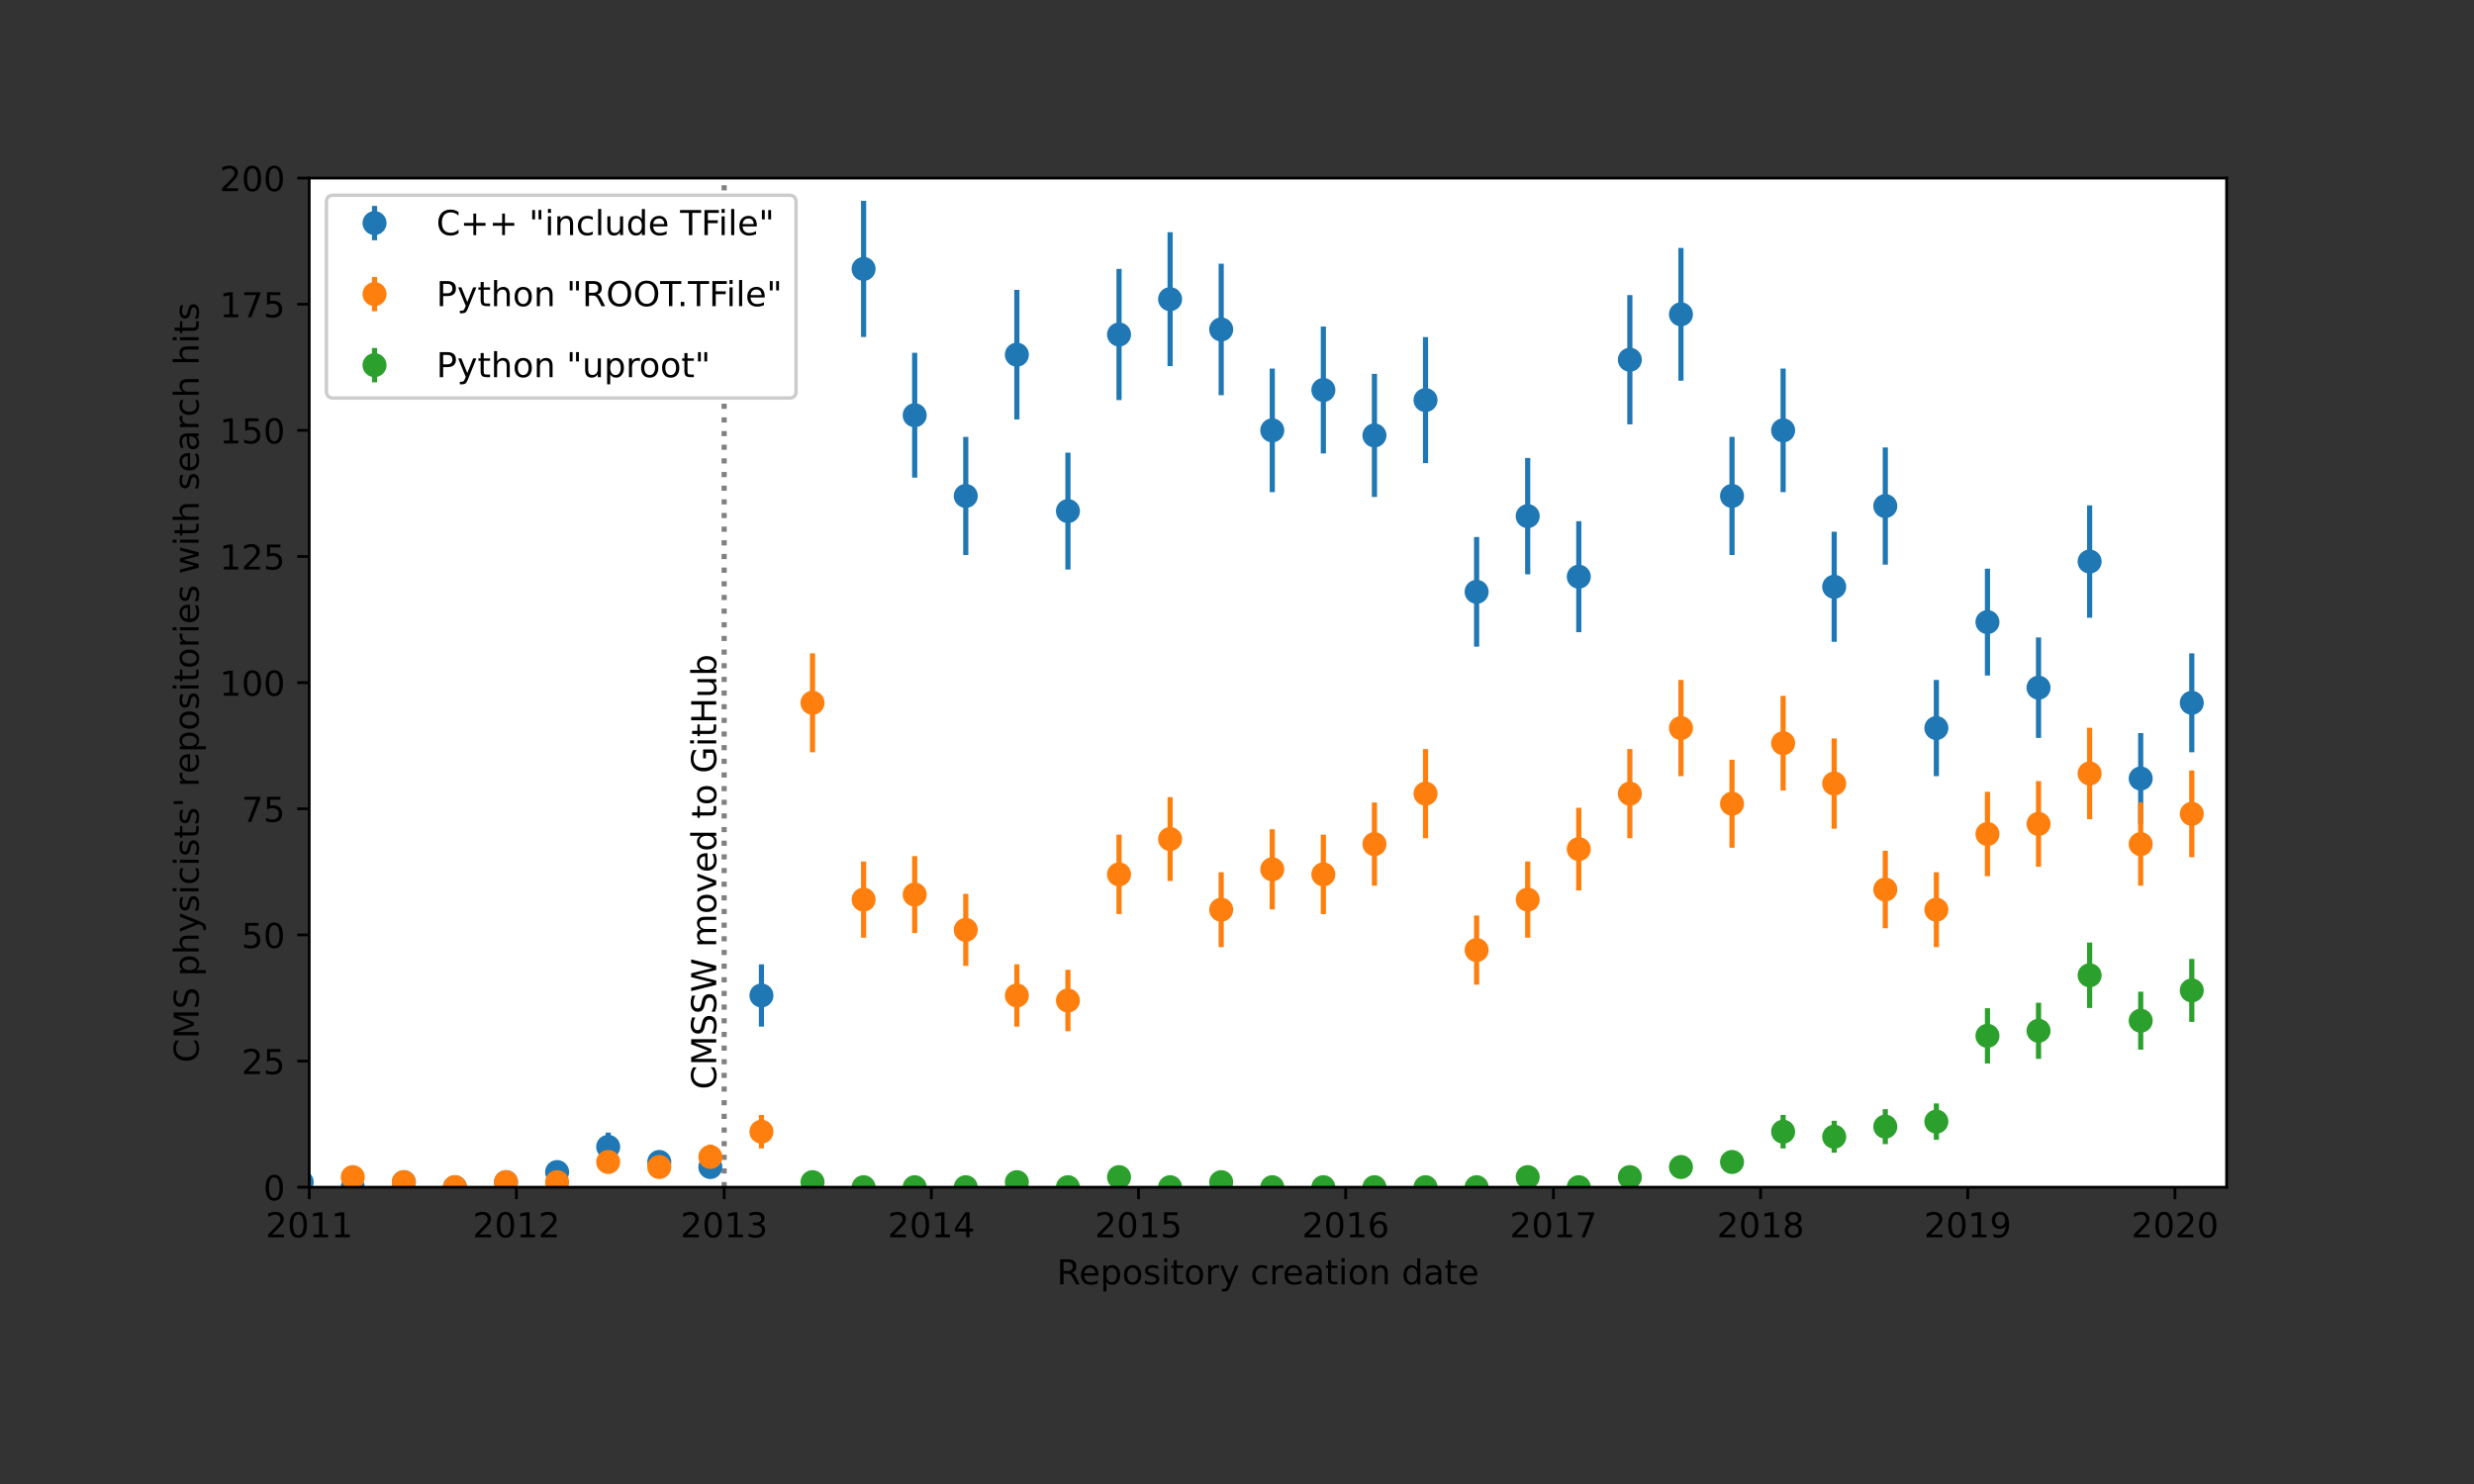 <?xml version="1.0" encoding="utf-8" standalone="no"?>
<!DOCTYPE svg PUBLIC "-//W3C//DTD SVG 1.1//EN"
  "http://www.w3.org/Graphics/SVG/1.1/DTD/svg11.dtd">
<!-- Created with matplotlib (https://matplotlib.org/) -->
<svg height="432pt" version="1.1" viewBox="0 0 720 432" width="720pt" xmlns="http://www.w3.org/2000/svg" xmlns:xlink="http://www.w3.org/1999/xlink">
 <rect x="0" y="0" width="720" height="432" fill="#333333" stroke="none"/>
 <defs>
  <style type="text/css">*{stroke-linecap:butt;stroke-linejoin:round;}</style>
 </defs>
 <g id="figure_1">
  <g id="patch_1">
   <path d="M 0 432 
L 720 432 
L 720 0 
L 0 0 
z
" style="fill:none;"/>
  </g>
  <g id="axes_1">
   <g id="patch_2">
    <path d="M 90 345.6 
L 648 345.6 
L 648 51.84 
L 90 51.84 
z
" style="fill:#ffffff;"/>
   </g>
   <g id="matplotlib.axis_1">
    <g id="xtick_1">
     <g id="line2d_1">
      <defs>
       <path d="M 0 0 
L 0 3.5 
" id="m187e985009" style="stroke:#000000;stroke-width:0.8;"/>
      </defs>
      <g>
       <use style="stroke:#000000;stroke-width:0.8;" x="90" xlink:href="#m187e985009" y="345.6"/>
      </g>
     </g>
     <g id="text_1">
      <!-- 2011 -->
      <g transform="translate(77.275 360.198)scale(0.1 -0.1)">
       <defs>
        <path d="M 19.188 8.297 
L 53.609 8.297 
L 53.609 0 
L 7.328 0 
L 7.328 8.297 
Q 12.938 14.109 22.625 23.891 
Q 32.328 33.688 34.812 36.531 
Q 39.547 41.844 41.422 45.531 
Q 43.312 49.219 43.312 52.781 
Q 43.312 58.594 39.234 62.25 
Q 35.156 65.922 28.609 65.922 
Q 23.969 65.922 18.812 64.312 
Q 13.672 62.703 7.812 59.422 
L 7.812 69.391 
Q 13.766 71.781 18.938 73 
Q 24.125 74.219 28.422 74.219 
Q 39.75 74.219 46.484 68.547 
Q 53.219 62.891 53.219 53.422 
Q 53.219 48.922 51.531 44.891 
Q 49.859 40.875 45.406 35.406 
Q 44.188 33.984 37.641 27.219 
Q 31.109 20.453 19.188 8.297 
z
" id="DejaVuSans-50"/>
        <path d="M 31.781 66.406 
Q 24.172 66.406 20.328 58.906 
Q 16.5 51.422 16.5 36.375 
Q 16.5 21.391 20.328 13.891 
Q 24.172 6.391 31.781 6.391 
Q 39.453 6.391 43.281 13.891 
Q 47.125 21.391 47.125 36.375 
Q 47.125 51.422 43.281 58.906 
Q 39.453 66.406 31.781 66.406 
z
M 31.781 74.219 
Q 44.047 74.219 50.516 64.516 
Q 56.984 54.828 56.984 36.375 
Q 56.984 17.969 50.516 8.266 
Q 44.047 -1.422 31.781 -1.422 
Q 19.531 -1.422 13.062 8.266 
Q 6.594 17.969 6.594 36.375 
Q 6.594 54.828 13.062 64.516 
Q 19.531 74.219 31.781 74.219 
z
" id="DejaVuSans-48"/>
        <path d="M 12.406 8.297 
L 28.516 8.297 
L 28.516 63.922 
L 10.984 60.406 
L 10.984 69.391 
L 28.422 72.906 
L 38.281 72.906 
L 38.281 8.297 
L 54.391 8.297 
L 54.391 0 
L 12.406 0 
z
" id="DejaVuSans-49"/>
       </defs>
       <use xlink:href="#DejaVuSans-50"/>
       <use x="63.623" xlink:href="#DejaVuSans-48"/>
       <use x="127.246" xlink:href="#DejaVuSans-49"/>
       <use x="190.869" xlink:href="#DejaVuSans-49"/>
      </g>
     </g>
    </g>
    <g id="xtick_2">
     <g id="line2d_2">
      <g>
       <use style="stroke:#000000;stroke-width:0.8;" x="150.293" xlink:href="#m187e985009" y="345.6"/>
      </g>
     </g>
     <g id="text_2">
      <!-- 2012 -->
      <g transform="translate(137.568 360.198)scale(0.1 -0.1)">
       <use xlink:href="#DejaVuSans-50"/>
       <use x="63.623" xlink:href="#DejaVuSans-48"/>
       <use x="127.246" xlink:href="#DejaVuSans-49"/>
       <use x="190.869" xlink:href="#DejaVuSans-50"/>
      </g>
     </g>
    </g>
    <g id="xtick_3">
     <g id="line2d_3">
      <g>
       <use style="stroke:#000000;stroke-width:0.8;" x="210.751" xlink:href="#m187e985009" y="345.6"/>
      </g>
     </g>
     <g id="text_3">
      <!-- 2013 -->
      <g transform="translate(198.026 360.198)scale(0.1 -0.1)">
       <defs>
        <path d="M 40.578 39.312 
Q 47.656 37.797 51.625 33 
Q 55.609 28.219 55.609 21.188 
Q 55.609 10.406 48.188 4.484 
Q 40.766 -1.422 27.094 -1.422 
Q 22.516 -1.422 17.656 -0.516 
Q 12.797 0.391 7.625 2.203 
L 7.625 11.719 
Q 11.719 9.328 16.594 8.109 
Q 21.484 6.891 26.812 6.891 
Q 36.078 6.891 40.938 10.547 
Q 45.797 14.203 45.797 21.188 
Q 45.797 27.641 41.281 31.266 
Q 36.766 34.906 28.719 34.906 
L 20.219 34.906 
L 20.219 43.016 
L 29.109 43.016 
Q 36.375 43.016 40.234 45.922 
Q 44.094 48.828 44.094 54.297 
Q 44.094 59.906 40.109 62.906 
Q 36.141 65.922 28.719 65.922 
Q 24.656 65.922 20.016 65.031 
Q 15.375 64.156 9.812 62.312 
L 9.812 71.094 
Q 15.438 72.656 20.344 73.438 
Q 25.25 74.219 29.594 74.219 
Q 40.828 74.219 47.359 69.109 
Q 53.906 64.016 53.906 55.328 
Q 53.906 49.266 50.438 45.094 
Q 46.969 40.922 40.578 39.312 
z
" id="DejaVuSans-51"/>
       </defs>
       <use xlink:href="#DejaVuSans-50"/>
       <use x="63.623" xlink:href="#DejaVuSans-48"/>
       <use x="127.246" xlink:href="#DejaVuSans-49"/>
       <use x="190.869" xlink:href="#DejaVuSans-51"/>
      </g>
     </g>
    </g>
    <g id="xtick_4">
     <g id="line2d_4">
      <g>
       <use style="stroke:#000000;stroke-width:0.8;" x="271.044" xlink:href="#m187e985009" y="345.6"/>
      </g>
     </g>
     <g id="text_4">
      <!-- 2014 -->
      <g transform="translate(258.319 360.198)scale(0.1 -0.1)">
       <defs>
        <path d="M 37.797 64.312 
L 12.891 25.391 
L 37.797 25.391 
z
M 35.203 72.906 
L 47.609 72.906 
L 47.609 25.391 
L 58.016 25.391 
L 58.016 17.188 
L 47.609 17.188 
L 47.609 0 
L 37.797 0 
L 37.797 17.188 
L 4.891 17.188 
L 4.891 26.703 
z
" id="DejaVuSans-52"/>
       </defs>
       <use xlink:href="#DejaVuSans-50"/>
       <use x="63.623" xlink:href="#DejaVuSans-48"/>
       <use x="127.246" xlink:href="#DejaVuSans-49"/>
       <use x="190.869" xlink:href="#DejaVuSans-52"/>
      </g>
     </g>
    </g>
    <g id="xtick_5">
     <g id="line2d_5">
      <g>
       <use style="stroke:#000000;stroke-width:0.8;" x="331.337" xlink:href="#m187e985009" y="345.6"/>
      </g>
     </g>
     <g id="text_5">
      <!-- 2015 -->
      <g transform="translate(318.612 360.198)scale(0.1 -0.1)">
       <defs>
        <path d="M 10.797 72.906 
L 49.516 72.906 
L 49.516 64.594 
L 19.828 64.594 
L 19.828 46.734 
Q 21.969 47.469 24.109 47.828 
Q 26.266 48.188 28.422 48.188 
Q 40.625 48.188 47.75 41.5 
Q 54.891 34.812 54.891 23.391 
Q 54.891 11.625 47.562 5.094 
Q 40.234 -1.422 26.906 -1.422 
Q 22.312 -1.422 17.547 -0.641 
Q 12.797 0.141 7.719 1.703 
L 7.719 11.625 
Q 12.109 9.234 16.797 8.062 
Q 21.484 6.891 26.703 6.891 
Q 35.156 6.891 40.078 11.328 
Q 45.016 15.766 45.016 23.391 
Q 45.016 31 40.078 35.438 
Q 35.156 39.891 26.703 39.891 
Q 22.75 39.891 18.812 39.016 
Q 14.891 38.141 10.797 36.281 
z
" id="DejaVuSans-53"/>
       </defs>
       <use xlink:href="#DejaVuSans-50"/>
       <use x="63.623" xlink:href="#DejaVuSans-48"/>
       <use x="127.246" xlink:href="#DejaVuSans-49"/>
       <use x="190.869" xlink:href="#DejaVuSans-53"/>
      </g>
     </g>
    </g>
    <g id="xtick_6">
     <g id="line2d_6">
      <g>
       <use style="stroke:#000000;stroke-width:0.8;" x="391.631" xlink:href="#m187e985009" y="345.6"/>
      </g>
     </g>
     <g id="text_6">
      <!-- 2016 -->
      <g transform="translate(378.906 360.198)scale(0.1 -0.1)">
       <defs>
        <path d="M 33.016 40.375 
Q 26.375 40.375 22.484 35.828 
Q 18.609 31.297 18.609 23.391 
Q 18.609 15.531 22.484 10.953 
Q 26.375 6.391 33.016 6.391 
Q 39.656 6.391 43.531 10.953 
Q 47.406 15.531 47.406 23.391 
Q 47.406 31.297 43.531 35.828 
Q 39.656 40.375 33.016 40.375 
z
M 52.594 71.297 
L 52.594 62.312 
Q 48.875 64.062 45.094 64.984 
Q 41.312 65.922 37.594 65.922 
Q 27.828 65.922 22.672 59.328 
Q 17.531 52.734 16.797 39.406 
Q 19.672 43.656 24.016 45.922 
Q 28.375 48.188 33.594 48.188 
Q 44.578 48.188 50.953 41.516 
Q 57.328 34.859 57.328 23.391 
Q 57.328 12.156 50.688 5.359 
Q 44.047 -1.422 33.016 -1.422 
Q 20.359 -1.422 13.672 8.266 
Q 6.984 17.969 6.984 36.375 
Q 6.984 53.656 15.188 63.938 
Q 23.391 74.219 37.203 74.219 
Q 40.922 74.219 44.703 73.484 
Q 48.484 72.75 52.594 71.297 
z
" id="DejaVuSans-54"/>
       </defs>
       <use xlink:href="#DejaVuSans-50"/>
       <use x="63.623" xlink:href="#DejaVuSans-48"/>
       <use x="127.246" xlink:href="#DejaVuSans-49"/>
       <use x="190.869" xlink:href="#DejaVuSans-54"/>
      </g>
     </g>
    </g>
    <g id="xtick_7">
     <g id="line2d_7">
      <g>
       <use style="stroke:#000000;stroke-width:0.8;" x="452.089" xlink:href="#m187e985009" y="345.6"/>
      </g>
     </g>
     <g id="text_7">
      <!-- 2017 -->
      <g transform="translate(439.364 360.198)scale(0.1 -0.1)">
       <defs>
        <path d="M 8.203 72.906 
L 55.078 72.906 
L 55.078 68.703 
L 28.609 0 
L 18.312 0 
L 43.219 64.594 
L 8.203 64.594 
z
" id="DejaVuSans-55"/>
       </defs>
       <use xlink:href="#DejaVuSans-50"/>
       <use x="63.623" xlink:href="#DejaVuSans-48"/>
       <use x="127.246" xlink:href="#DejaVuSans-49"/>
       <use x="190.869" xlink:href="#DejaVuSans-55"/>
      </g>
     </g>
    </g>
    <g id="xtick_8">
     <g id="line2d_8">
      <g>
       <use style="stroke:#000000;stroke-width:0.8;" x="512.382" xlink:href="#m187e985009" y="345.6"/>
      </g>
     </g>
     <g id="text_8">
      <!-- 2018 -->
      <g transform="translate(499.657 360.198)scale(0.1 -0.1)">
       <defs>
        <path d="M 31.781 34.625 
Q 24.75 34.625 20.719 30.859 
Q 16.703 27.094 16.703 20.516 
Q 16.703 13.922 20.719 10.156 
Q 24.75 6.391 31.781 6.391 
Q 38.812 6.391 42.859 10.172 
Q 46.922 13.969 46.922 20.516 
Q 46.922 27.094 42.891 30.859 
Q 38.875 34.625 31.781 34.625 
z
M 21.922 38.812 
Q 15.578 40.375 12.031 44.719 
Q 8.5 49.078 8.5 55.328 
Q 8.5 64.062 14.719 69.141 
Q 20.953 74.219 31.781 74.219 
Q 42.672 74.219 48.875 69.141 
Q 55.078 64.062 55.078 55.328 
Q 55.078 49.078 51.531 44.719 
Q 48 40.375 41.703 38.812 
Q 48.828 37.156 52.797 32.312 
Q 56.781 27.484 56.781 20.516 
Q 56.781 9.906 50.312 4.234 
Q 43.844 -1.422 31.781 -1.422 
Q 19.734 -1.422 13.25 4.234 
Q 6.781 9.906 6.781 20.516 
Q 6.781 27.484 10.781 32.312 
Q 14.797 37.156 21.922 38.812 
z
M 18.312 54.391 
Q 18.312 48.734 21.844 45.562 
Q 25.391 42.391 31.781 42.391 
Q 38.141 42.391 41.719 45.562 
Q 45.312 48.734 45.312 54.391 
Q 45.312 60.062 41.719 63.234 
Q 38.141 66.406 31.781 66.406 
Q 25.391 66.406 21.844 63.234 
Q 18.312 60.062 18.312 54.391 
z
" id="DejaVuSans-56"/>
       </defs>
       <use xlink:href="#DejaVuSans-50"/>
       <use x="63.623" xlink:href="#DejaVuSans-48"/>
       <use x="127.246" xlink:href="#DejaVuSans-49"/>
       <use x="190.869" xlink:href="#DejaVuSans-56"/>
      </g>
     </g>
    </g>
    <g id="xtick_9">
     <g id="line2d_9">
      <g>
       <use style="stroke:#000000;stroke-width:0.8;" x="572.675" xlink:href="#m187e985009" y="345.6"/>
      </g>
     </g>
     <g id="text_9">
      <!-- 2019 -->
      <g transform="translate(559.95 360.198)scale(0.1 -0.1)">
       <defs>
        <path d="M 10.984 1.516 
L 10.984 10.5 
Q 14.703 8.734 18.5 7.812 
Q 22.312 6.891 25.984 6.891 
Q 35.75 6.891 40.891 13.453 
Q 46.047 20.016 46.781 33.406 
Q 43.953 29.203 39.594 26.953 
Q 35.25 24.703 29.984 24.703 
Q 19.047 24.703 12.672 31.312 
Q 6.297 37.938 6.297 49.422 
Q 6.297 60.641 12.938 67.422 
Q 19.578 74.219 30.609 74.219 
Q 43.266 74.219 49.922 64.516 
Q 56.594 54.828 56.594 36.375 
Q 56.594 19.141 48.406 8.859 
Q 40.234 -1.422 26.422 -1.422 
Q 22.703 -1.422 18.891 -0.688 
Q 15.094 0.047 10.984 1.516 
z
M 30.609 32.422 
Q 37.25 32.422 41.125 36.953 
Q 45.016 41.5 45.016 49.422 
Q 45.016 57.281 41.125 61.844 
Q 37.25 66.406 30.609 66.406 
Q 23.969 66.406 20.094 61.844 
Q 16.219 57.281 16.219 49.422 
Q 16.219 41.5 20.094 36.953 
Q 23.969 32.422 30.609 32.422 
z
" id="DejaVuSans-57"/>
       </defs>
       <use xlink:href="#DejaVuSans-50"/>
       <use x="63.623" xlink:href="#DejaVuSans-48"/>
       <use x="127.246" xlink:href="#DejaVuSans-49"/>
       <use x="190.869" xlink:href="#DejaVuSans-57"/>
      </g>
     </g>
    </g>
    <g id="xtick_10">
     <g id="line2d_10">
      <g>
       <use style="stroke:#000000;stroke-width:0.8;" x="632.968" xlink:href="#m187e985009" y="345.6"/>
      </g>
     </g>
     <g id="text_10">
      <!-- 2020 -->
      <g transform="translate(620.243 360.198)scale(0.1 -0.1)">
       <use xlink:href="#DejaVuSans-50"/>
       <use x="63.623" xlink:href="#DejaVuSans-48"/>
       <use x="127.246" xlink:href="#DejaVuSans-50"/>
       <use x="190.869" xlink:href="#DejaVuSans-48"/>
      </g>
     </g>
    </g>
    <g id="text_11">
     <!-- Repository creation date -->
     <g transform="translate(307.549 373.877)scale(0.1 -0.1)">
      <defs>
       <path d="M 44.391 34.188 
Q 47.562 33.109 50.562 29.594 
Q 53.562 26.078 56.594 19.922 
L 66.609 0 
L 56 0 
L 46.688 18.703 
Q 43.062 26.031 39.672 28.422 
Q 36.281 30.812 30.422 30.812 
L 19.672 30.812 
L 19.672 0 
L 9.812 0 
L 9.812 72.906 
L 32.078 72.906 
Q 44.578 72.906 50.734 67.672 
Q 56.891 62.453 56.891 51.906 
Q 56.891 45.016 53.688 40.469 
Q 50.484 35.938 44.391 34.188 
z
M 19.672 64.797 
L 19.672 38.922 
L 32.078 38.922 
Q 39.203 38.922 42.844 42.219 
Q 46.484 45.516 46.484 51.906 
Q 46.484 58.297 42.844 61.547 
Q 39.203 64.797 32.078 64.797 
z
" id="DejaVuSans-82"/>
       <path d="M 56.203 29.594 
L 56.203 25.203 
L 14.891 25.203 
Q 15.484 15.922 20.484 11.062 
Q 25.484 6.203 34.422 6.203 
Q 39.594 6.203 44.453 7.469 
Q 49.312 8.734 54.109 11.281 
L 54.109 2.781 
Q 49.266 0.734 44.188 -0.344 
Q 39.109 -1.422 33.891 -1.422 
Q 20.797 -1.422 13.156 6.188 
Q 5.516 13.812 5.516 26.812 
Q 5.516 40.234 12.766 48.109 
Q 20.016 56 32.328 56 
Q 43.359 56 49.781 48.891 
Q 56.203 41.797 56.203 29.594 
z
M 47.219 32.234 
Q 47.125 39.594 43.094 43.984 
Q 39.062 48.391 32.422 48.391 
Q 24.906 48.391 20.391 44.141 
Q 15.875 39.891 15.188 32.172 
z
" id="DejaVuSans-101"/>
       <path d="M 18.109 8.203 
L 18.109 -20.797 
L 9.078 -20.797 
L 9.078 54.688 
L 18.109 54.688 
L 18.109 46.391 
Q 20.953 51.266 25.266 53.625 
Q 29.594 56 35.594 56 
Q 45.562 56 51.781 48.094 
Q 58.016 40.188 58.016 27.297 
Q 58.016 14.406 51.781 6.484 
Q 45.562 -1.422 35.594 -1.422 
Q 29.594 -1.422 25.266 0.953 
Q 20.953 3.328 18.109 8.203 
z
M 48.688 27.297 
Q 48.688 37.203 44.609 42.844 
Q 40.531 48.484 33.406 48.484 
Q 26.266 48.484 22.188 42.844 
Q 18.109 37.203 18.109 27.297 
Q 18.109 17.391 22.188 11.75 
Q 26.266 6.109 33.406 6.109 
Q 40.531 6.109 44.609 11.75 
Q 48.688 17.391 48.688 27.297 
z
" id="DejaVuSans-112"/>
       <path d="M 30.609 48.391 
Q 23.391 48.391 19.188 42.75 
Q 14.984 37.109 14.984 27.297 
Q 14.984 17.484 19.156 11.844 
Q 23.344 6.203 30.609 6.203 
Q 37.797 6.203 41.984 11.859 
Q 46.188 17.531 46.188 27.297 
Q 46.188 37.016 41.984 42.703 
Q 37.797 48.391 30.609 48.391 
z
M 30.609 56 
Q 42.328 56 49.016 48.375 
Q 55.719 40.766 55.719 27.297 
Q 55.719 13.875 49.016 6.219 
Q 42.328 -1.422 30.609 -1.422 
Q 18.844 -1.422 12.172 6.219 
Q 5.516 13.875 5.516 27.297 
Q 5.516 40.766 12.172 48.375 
Q 18.844 56 30.609 56 
z
" id="DejaVuSans-111"/>
       <path d="M 44.281 53.078 
L 44.281 44.578 
Q 40.484 46.531 36.375 47.5 
Q 32.281 48.484 27.875 48.484 
Q 21.188 48.484 17.844 46.438 
Q 14.5 44.391 14.5 40.281 
Q 14.5 37.156 16.891 35.375 
Q 19.281 33.594 26.516 31.984 
L 29.594 31.297 
Q 39.156 29.25 43.188 25.516 
Q 47.219 21.781 47.219 15.094 
Q 47.219 7.469 41.188 3.016 
Q 35.156 -1.422 24.609 -1.422 
Q 20.219 -1.422 15.453 -0.562 
Q 10.688 0.297 5.422 2 
L 5.422 11.281 
Q 10.406 8.688 15.234 7.391 
Q 20.062 6.109 24.812 6.109 
Q 31.156 6.109 34.562 8.281 
Q 37.984 10.453 37.984 14.406 
Q 37.984 18.062 35.516 20.016 
Q 33.062 21.969 24.703 23.781 
L 21.578 24.516 
Q 13.234 26.266 9.516 29.906 
Q 5.812 33.547 5.812 39.891 
Q 5.812 47.609 11.281 51.797 
Q 16.75 56 26.812 56 
Q 31.781 56 36.172 55.266 
Q 40.578 54.547 44.281 53.078 
z
" id="DejaVuSans-115"/>
       <path d="M 9.422 54.688 
L 18.406 54.688 
L 18.406 0 
L 9.422 0 
z
M 9.422 75.984 
L 18.406 75.984 
L 18.406 64.594 
L 9.422 64.594 
z
" id="DejaVuSans-105"/>
       <path d="M 18.312 70.219 
L 18.312 54.688 
L 36.812 54.688 
L 36.812 47.703 
L 18.312 47.703 
L 18.312 18.016 
Q 18.312 11.328 20.141 9.422 
Q 21.969 7.516 27.594 7.516 
L 36.812 7.516 
L 36.812 0 
L 27.594 0 
Q 17.188 0 13.234 3.875 
Q 9.281 7.766 9.281 18.016 
L 9.281 47.703 
L 2.688 47.703 
L 2.688 54.688 
L 9.281 54.688 
L 9.281 70.219 
z
" id="DejaVuSans-116"/>
       <path d="M 41.109 46.297 
Q 39.594 47.172 37.812 47.578 
Q 36.031 48 33.891 48 
Q 26.266 48 22.188 43.047 
Q 18.109 38.094 18.109 28.812 
L 18.109 0 
L 9.078 0 
L 9.078 54.688 
L 18.109 54.688 
L 18.109 46.188 
Q 20.953 51.172 25.484 53.578 
Q 30.031 56 36.531 56 
Q 37.453 56 38.578 55.875 
Q 39.703 55.766 41.062 55.516 
z
" id="DejaVuSans-114"/>
       <path d="M 32.172 -5.078 
Q 28.375 -14.844 24.75 -17.812 
Q 21.141 -20.797 15.094 -20.797 
L 7.906 -20.797 
L 7.906 -13.281 
L 13.188 -13.281 
Q 16.891 -13.281 18.938 -11.516 
Q 21 -9.766 23.484 -3.219 
L 25.094 0.875 
L 2.984 54.688 
L 12.5 54.688 
L 29.594 11.922 
L 46.688 54.688 
L 56.203 54.688 
z
" id="DejaVuSans-121"/>
       <path id="DejaVuSans-32"/>
       <path d="M 48.781 52.594 
L 48.781 44.188 
Q 44.969 46.297 41.141 47.344 
Q 37.312 48.391 33.406 48.391 
Q 24.656 48.391 19.812 42.844 
Q 14.984 37.312 14.984 27.297 
Q 14.984 17.281 19.812 11.734 
Q 24.656 6.203 33.406 6.203 
Q 37.312 6.203 41.141 7.25 
Q 44.969 8.297 48.781 10.406 
L 48.781 2.094 
Q 45.016 0.344 40.984 -0.531 
Q 36.969 -1.422 32.422 -1.422 
Q 20.062 -1.422 12.781 6.344 
Q 5.516 14.109 5.516 27.297 
Q 5.516 40.672 12.859 48.328 
Q 20.219 56 33.016 56 
Q 37.156 56 41.109 55.141 
Q 45.062 54.297 48.781 52.594 
z
" id="DejaVuSans-99"/>
       <path d="M 34.281 27.484 
Q 23.391 27.484 19.188 25 
Q 14.984 22.516 14.984 16.5 
Q 14.984 11.719 18.141 8.906 
Q 21.297 6.109 26.703 6.109 
Q 34.188 6.109 38.703 11.406 
Q 43.219 16.703 43.219 25.484 
L 43.219 27.484 
z
M 52.203 31.203 
L 52.203 0 
L 43.219 0 
L 43.219 8.297 
Q 40.141 3.328 35.547 0.953 
Q 30.953 -1.422 24.312 -1.422 
Q 15.922 -1.422 10.953 3.297 
Q 6 8.016 6 15.922 
Q 6 25.141 12.172 29.828 
Q 18.359 34.516 30.609 34.516 
L 43.219 34.516 
L 43.219 35.406 
Q 43.219 41.609 39.141 45 
Q 35.062 48.391 27.688 48.391 
Q 23 48.391 18.547 47.266 
Q 14.109 46.141 10.016 43.891 
L 10.016 52.203 
Q 14.938 54.109 19.578 55.047 
Q 24.219 56 28.609 56 
Q 40.484 56 46.344 49.844 
Q 52.203 43.703 52.203 31.203 
z
" id="DejaVuSans-97"/>
       <path d="M 54.891 33.016 
L 54.891 0 
L 45.906 0 
L 45.906 32.719 
Q 45.906 40.484 42.875 44.328 
Q 39.844 48.188 33.797 48.188 
Q 26.516 48.188 22.312 43.547 
Q 18.109 38.922 18.109 30.906 
L 18.109 0 
L 9.078 0 
L 9.078 54.688 
L 18.109 54.688 
L 18.109 46.188 
Q 21.344 51.125 25.703 53.562 
Q 30.078 56 35.797 56 
Q 45.219 56 50.047 50.172 
Q 54.891 44.344 54.891 33.016 
z
" id="DejaVuSans-110"/>
       <path d="M 45.406 46.391 
L 45.406 75.984 
L 54.391 75.984 
L 54.391 0 
L 45.406 0 
L 45.406 8.203 
Q 42.578 3.328 38.25 0.953 
Q 33.938 -1.422 27.875 -1.422 
Q 17.969 -1.422 11.734 6.484 
Q 5.516 14.406 5.516 27.297 
Q 5.516 40.188 11.734 48.094 
Q 17.969 56 27.875 56 
Q 33.938 56 38.25 53.625 
Q 42.578 51.266 45.406 46.391 
z
M 14.797 27.297 
Q 14.797 17.391 18.875 11.75 
Q 22.953 6.109 30.078 6.109 
Q 37.203 6.109 41.297 11.75 
Q 45.406 17.391 45.406 27.297 
Q 45.406 37.203 41.297 42.844 
Q 37.203 48.484 30.078 48.484 
Q 22.953 48.484 18.875 42.844 
Q 14.797 37.203 14.797 27.297 
z
" id="DejaVuSans-100"/>
      </defs>
      <use xlink:href="#DejaVuSans-82"/>
      <use x="64.982" xlink:href="#DejaVuSans-101"/>
      <use x="126.506" xlink:href="#DejaVuSans-112"/>
      <use x="189.982" xlink:href="#DejaVuSans-111"/>
      <use x="251.164" xlink:href="#DejaVuSans-115"/>
      <use x="303.264" xlink:href="#DejaVuSans-105"/>
      <use x="331.047" xlink:href="#DejaVuSans-116"/>
      <use x="370.256" xlink:href="#DejaVuSans-111"/>
      <use x="431.438" xlink:href="#DejaVuSans-114"/>
      <use x="472.551" xlink:href="#DejaVuSans-121"/>
      <use x="531.73" xlink:href="#DejaVuSans-32"/>
      <use x="563.518" xlink:href="#DejaVuSans-99"/>
      <use x="618.498" xlink:href="#DejaVuSans-114"/>
      <use x="657.361" xlink:href="#DejaVuSans-101"/>
      <use x="718.885" xlink:href="#DejaVuSans-97"/>
      <use x="780.164" xlink:href="#DejaVuSans-116"/>
      <use x="819.373" xlink:href="#DejaVuSans-105"/>
      <use x="847.156" xlink:href="#DejaVuSans-111"/>
      <use x="908.338" xlink:href="#DejaVuSans-110"/>
      <use x="971.717" xlink:href="#DejaVuSans-32"/>
      <use x="1003.504" xlink:href="#DejaVuSans-100"/>
      <use x="1066.98" xlink:href="#DejaVuSans-97"/>
      <use x="1128.26" xlink:href="#DejaVuSans-116"/>
      <use x="1167.469" xlink:href="#DejaVuSans-101"/>
     </g>
    </g>
   </g>
   <g id="matplotlib.axis_2">
    <g id="ytick_1">
     <g id="line2d_11">
      <defs>
       <path d="M 0 0 
L -3.5 0 
" id="m28c7afbba3" style="stroke:#000000;stroke-width:0.8;"/>
      </defs>
      <g>
       <use style="stroke:#000000;stroke-width:0.8;" x="90" xlink:href="#m28c7afbba3" y="345.6"/>
      </g>
     </g>
     <g id="text_12">
      <!-- 0 -->
      <g transform="translate(76.638 349.399)scale(0.1 -0.1)">
       <use xlink:href="#DejaVuSans-48"/>
      </g>
     </g>
    </g>
    <g id="ytick_2">
     <g id="line2d_12">
      <g>
       <use style="stroke:#000000;stroke-width:0.8;" x="90" xlink:href="#m28c7afbba3" y="308.88"/>
      </g>
     </g>
     <g id="text_13">
      <!-- 25 -->
      <g transform="translate(70.275 312.679)scale(0.1 -0.1)">
       <use xlink:href="#DejaVuSans-50"/>
       <use x="63.623" xlink:href="#DejaVuSans-53"/>
      </g>
     </g>
    </g>
    <g id="ytick_3">
     <g id="line2d_13">
      <g>
       <use style="stroke:#000000;stroke-width:0.8;" x="90" xlink:href="#m28c7afbba3" y="272.16"/>
      </g>
     </g>
     <g id="text_14">
      <!-- 50 -->
      <g transform="translate(70.275 275.959)scale(0.1 -0.1)">
       <use xlink:href="#DejaVuSans-53"/>
       <use x="63.623" xlink:href="#DejaVuSans-48"/>
      </g>
     </g>
    </g>
    <g id="ytick_4">
     <g id="line2d_14">
      <g>
       <use style="stroke:#000000;stroke-width:0.8;" x="90" xlink:href="#m28c7afbba3" y="235.44"/>
      </g>
     </g>
     <g id="text_15">
      <!-- 75 -->
      <g transform="translate(70.275 239.239)scale(0.1 -0.1)">
       <use xlink:href="#DejaVuSans-55"/>
       <use x="63.623" xlink:href="#DejaVuSans-53"/>
      </g>
     </g>
    </g>
    <g id="ytick_5">
     <g id="line2d_15">
      <g>
       <use style="stroke:#000000;stroke-width:0.8;" x="90" xlink:href="#m28c7afbba3" y="198.72"/>
      </g>
     </g>
     <g id="text_16">
      <!-- 100 -->
      <g transform="translate(63.913 202.519)scale(0.1 -0.1)">
       <use xlink:href="#DejaVuSans-49"/>
       <use x="63.623" xlink:href="#DejaVuSans-48"/>
       <use x="127.246" xlink:href="#DejaVuSans-48"/>
      </g>
     </g>
    </g>
    <g id="ytick_6">
     <g id="line2d_16">
      <g>
       <use style="stroke:#000000;stroke-width:0.8;" x="90" xlink:href="#m28c7afbba3" y="162"/>
      </g>
     </g>
     <g id="text_17">
      <!-- 125 -->
      <g transform="translate(63.913 165.799)scale(0.1 -0.1)">
       <use xlink:href="#DejaVuSans-49"/>
       <use x="63.623" xlink:href="#DejaVuSans-50"/>
       <use x="127.246" xlink:href="#DejaVuSans-53"/>
      </g>
     </g>
    </g>
    <g id="ytick_7">
     <g id="line2d_17">
      <g>
       <use style="stroke:#000000;stroke-width:0.8;" x="90" xlink:href="#m28c7afbba3" y="125.28"/>
      </g>
     </g>
     <g id="text_18">
      <!-- 150 -->
      <g transform="translate(63.913 129.079)scale(0.1 -0.1)">
       <use xlink:href="#DejaVuSans-49"/>
       <use x="63.623" xlink:href="#DejaVuSans-53"/>
       <use x="127.246" xlink:href="#DejaVuSans-48"/>
      </g>
     </g>
    </g>
    <g id="ytick_8">
     <g id="line2d_18">
      <g>
       <use style="stroke:#000000;stroke-width:0.8;" x="90" xlink:href="#m28c7afbba3" y="88.56"/>
      </g>
     </g>
     <g id="text_19">
      <!-- 175 -->
      <g transform="translate(63.913 92.359)scale(0.1 -0.1)">
       <use xlink:href="#DejaVuSans-49"/>
       <use x="63.623" xlink:href="#DejaVuSans-55"/>
       <use x="127.246" xlink:href="#DejaVuSans-53"/>
      </g>
     </g>
    </g>
    <g id="ytick_9">
     <g id="line2d_19">
      <g>
       <use style="stroke:#000000;stroke-width:0.8;" x="90" xlink:href="#m28c7afbba3" y="51.84"/>
      </g>
     </g>
     <g id="text_20">
      <!-- 200 -->
      <g transform="translate(63.913 55.639)scale(0.1 -0.1)">
       <use xlink:href="#DejaVuSans-50"/>
       <use x="63.623" xlink:href="#DejaVuSans-48"/>
       <use x="127.246" xlink:href="#DejaVuSans-48"/>
      </g>
     </g>
    </g>
    <g id="text_21">
     <!-- CMS physicists' repositories with search hits -->
     <g transform="translate(57.833 309.351)rotate(-90)scale(0.1 -0.1)">
      <defs>
       <path d="M 64.406 67.281 
L 64.406 56.891 
Q 59.422 61.531 53.781 63.812 
Q 48.141 66.109 41.797 66.109 
Q 29.297 66.109 22.656 58.469 
Q 16.016 50.828 16.016 36.375 
Q 16.016 21.969 22.656 14.328 
Q 29.297 6.688 41.797 6.688 
Q 48.141 6.688 53.781 8.984 
Q 59.422 11.281 64.406 15.922 
L 64.406 5.609 
Q 59.234 2.094 53.438 0.328 
Q 47.656 -1.422 41.219 -1.422 
Q 24.656 -1.422 15.125 8.703 
Q 5.609 18.844 5.609 36.375 
Q 5.609 53.953 15.125 64.078 
Q 24.656 74.219 41.219 74.219 
Q 47.75 74.219 53.531 72.484 
Q 59.328 70.75 64.406 67.281 
z
" id="DejaVuSans-67"/>
       <path d="M 9.812 72.906 
L 24.516 72.906 
L 43.109 23.297 
L 61.812 72.906 
L 76.516 72.906 
L 76.516 0 
L 66.891 0 
L 66.891 64.016 
L 48.094 14.016 
L 38.188 14.016 
L 19.391 64.016 
L 19.391 0 
L 9.812 0 
z
" id="DejaVuSans-77"/>
       <path d="M 53.516 70.516 
L 53.516 60.891 
Q 47.906 63.578 42.922 64.891 
Q 37.938 66.219 33.297 66.219 
Q 25.25 66.219 20.875 63.094 
Q 16.5 59.969 16.5 54.203 
Q 16.5 49.359 19.406 46.891 
Q 22.312 44.438 30.422 42.922 
L 36.375 41.703 
Q 47.406 39.594 52.656 34.297 
Q 57.906 29 57.906 20.125 
Q 57.906 9.516 50.797 4.047 
Q 43.703 -1.422 29.984 -1.422 
Q 24.812 -1.422 18.969 -0.25 
Q 13.141 0.922 6.891 3.219 
L 6.891 13.375 
Q 12.891 10.016 18.656 8.297 
Q 24.422 6.594 29.984 6.594 
Q 38.422 6.594 43.016 9.906 
Q 47.609 13.234 47.609 19.391 
Q 47.609 24.75 44.312 27.781 
Q 41.016 30.812 33.5 32.328 
L 27.484 33.5 
Q 16.453 35.688 11.516 40.375 
Q 6.594 45.062 6.594 53.422 
Q 6.594 63.094 13.406 68.656 
Q 20.219 74.219 32.172 74.219 
Q 37.312 74.219 42.625 73.281 
Q 47.953 72.359 53.516 70.516 
z
" id="DejaVuSans-83"/>
       <path d="M 54.891 33.016 
L 54.891 0 
L 45.906 0 
L 45.906 32.719 
Q 45.906 40.484 42.875 44.328 
Q 39.844 48.188 33.797 48.188 
Q 26.516 48.188 22.312 43.547 
Q 18.109 38.922 18.109 30.906 
L 18.109 0 
L 9.078 0 
L 9.078 75.984 
L 18.109 75.984 
L 18.109 46.188 
Q 21.344 51.125 25.703 53.562 
Q 30.078 56 35.797 56 
Q 45.219 56 50.047 50.172 
Q 54.891 44.344 54.891 33.016 
z
" id="DejaVuSans-104"/>
       <path d="M 17.922 72.906 
L 17.922 45.797 
L 9.625 45.797 
L 9.625 72.906 
z
" id="DejaVuSans-39"/>
       <path d="M 4.203 54.688 
L 13.188 54.688 
L 24.422 12.016 
L 35.594 54.688 
L 46.188 54.688 
L 57.422 12.016 
L 68.609 54.688 
L 77.594 54.688 
L 63.281 0 
L 52.688 0 
L 40.922 44.828 
L 29.109 0 
L 18.5 0 
z
" id="DejaVuSans-119"/>
      </defs>
      <use xlink:href="#DejaVuSans-67"/>
      <use x="69.824" xlink:href="#DejaVuSans-77"/>
      <use x="156.104" xlink:href="#DejaVuSans-83"/>
      <use x="219.58" xlink:href="#DejaVuSans-32"/>
      <use x="251.367" xlink:href="#DejaVuSans-112"/>
      <use x="314.844" xlink:href="#DejaVuSans-104"/>
      <use x="378.223" xlink:href="#DejaVuSans-121"/>
      <use x="437.402" xlink:href="#DejaVuSans-115"/>
      <use x="489.502" xlink:href="#DejaVuSans-105"/>
      <use x="517.285" xlink:href="#DejaVuSans-99"/>
      <use x="572.266" xlink:href="#DejaVuSans-105"/>
      <use x="600.049" xlink:href="#DejaVuSans-115"/>
      <use x="652.148" xlink:href="#DejaVuSans-116"/>
      <use x="691.357" xlink:href="#DejaVuSans-115"/>
      <use x="743.457" xlink:href="#DejaVuSans-39"/>
      <use x="770.947" xlink:href="#DejaVuSans-32"/>
      <use x="802.734" xlink:href="#DejaVuSans-114"/>
      <use x="841.598" xlink:href="#DejaVuSans-101"/>
      <use x="903.121" xlink:href="#DejaVuSans-112"/>
      <use x="966.598" xlink:href="#DejaVuSans-111"/>
      <use x="1027.779" xlink:href="#DejaVuSans-115"/>
      <use x="1079.879" xlink:href="#DejaVuSans-105"/>
      <use x="1107.662" xlink:href="#DejaVuSans-116"/>
      <use x="1146.871" xlink:href="#DejaVuSans-111"/>
      <use x="1208.053" xlink:href="#DejaVuSans-114"/>
      <use x="1249.166" xlink:href="#DejaVuSans-105"/>
      <use x="1276.949" xlink:href="#DejaVuSans-101"/>
      <use x="1338.473" xlink:href="#DejaVuSans-115"/>
      <use x="1390.572" xlink:href="#DejaVuSans-32"/>
      <use x="1422.359" xlink:href="#DejaVuSans-119"/>
      <use x="1504.146" xlink:href="#DejaVuSans-105"/>
      <use x="1531.93" xlink:href="#DejaVuSans-116"/>
      <use x="1571.139" xlink:href="#DejaVuSans-104"/>
      <use x="1634.518" xlink:href="#DejaVuSans-32"/>
      <use x="1666.305" xlink:href="#DejaVuSans-115"/>
      <use x="1718.404" xlink:href="#DejaVuSans-101"/>
      <use x="1779.928" xlink:href="#DejaVuSans-97"/>
      <use x="1841.207" xlink:href="#DejaVuSans-114"/>
      <use x="1880.07" xlink:href="#DejaVuSans-99"/>
      <use x="1935.051" xlink:href="#DejaVuSans-104"/>
      <use x="1998.43" xlink:href="#DejaVuSans-32"/>
      <use x="2030.217" xlink:href="#DejaVuSans-104"/>
      <use x="2093.596" xlink:href="#DejaVuSans-105"/>
      <use x="2121.379" xlink:href="#DejaVuSans-116"/>
      <use x="2160.588" xlink:href="#DejaVuSans-115"/>
     </g>
    </g>
   </g>
   <g id="LineCollection_1">
    <path clip-path="url(#p11440f325a)" d="M 87.798 345.6 
L 87.798 342.662 
" style="fill:none;stroke:#1f77b4;stroke-width:1.5;"/>
    <path clip-path="url(#p11440f325a)" d="M 102.665 345.6 
L 102.665 345.6 
" style="fill:none;stroke:#1f77b4;stroke-width:1.5;"/>
    <path clip-path="url(#p11440f325a)" d="M 117.532 345.6 
L 117.532 342.662 
" style="fill:none;stroke:#1f77b4;stroke-width:1.5;"/>
    <path clip-path="url(#p11440f325a)" d="M 132.398 345.6 
L 132.398 345.6 
" style="fill:none;stroke:#1f77b4;stroke-width:1.5;"/>
    <path clip-path="url(#p11440f325a)" d="M 147.265 345.6 
L 147.265 342.662 
" style="fill:none;stroke:#1f77b4;stroke-width:1.5;"/>
    <path clip-path="url(#p11440f325a)" d="M 162.132 343.738 
L 162.132 338.65 
" style="fill:none;stroke:#1f77b4;stroke-width:1.5;"/>
    <path clip-path="url(#p11440f325a)" d="M 176.999 338.004 
L 176.999 329.695 
" style="fill:none;stroke:#1f77b4;stroke-width:1.5;"/>
    <path clip-path="url(#p11440f325a)" d="M 191.866 341.54 
L 191.866 334.972 
" style="fill:none;stroke:#1f77b4;stroke-width:1.5;"/>
    <path clip-path="url(#p11440f325a)" d="M 206.732 342.662 
L 206.732 336.787 
" style="fill:none;stroke:#1f77b4;stroke-width:1.5;"/>
    <path clip-path="url(#p11440f325a)" d="M 221.599 298.84 
L 221.599 280.731 
" style="fill:none;stroke:#1f77b4;stroke-width:1.5;"/>
    <path clip-path="url(#p11440f325a)" style="fill:none;stroke:#1f77b4;stroke-width:1.5;"/>
    <path clip-path="url(#p11440f325a)" d="M 251.333 98.094 
L 251.333 58.463 
" style="fill:none;stroke:#1f77b4;stroke-width:1.5;"/>
    <path clip-path="url(#p11440f325a)" d="M 266.199 139.042 
L 266.199 102.706 
" style="fill:none;stroke:#1f77b4;stroke-width:1.5;"/>
    <path clip-path="url(#p11440f325a)" d="M 281.066 161.566 
L 281.066 127.183 
" style="fill:none;stroke:#1f77b4;stroke-width:1.5;"/>
    <path clip-path="url(#p11440f325a)" d="M 295.933 122.115 
L 295.933 84.381 
" style="fill:none;stroke:#1f77b4;stroke-width:1.5;"/>
    <path clip-path="url(#p11440f325a)" d="M 310.8 165.783 
L 310.8 131.778 
" style="fill:none;stroke:#1f77b4;stroke-width:1.5;"/>
    <path clip-path="url(#p11440f325a)" d="M 325.667 116.467 
L 325.667 78.278 
" style="fill:none;stroke:#1f77b4;stroke-width:1.5;"/>
    <path clip-path="url(#p11440f325a)" d="M 340.533 106.577 
L 340.533 67.605 
" style="fill:none;stroke:#1f77b4;stroke-width:1.5;"/>
    <path clip-path="url(#p11440f325a)" d="M 355.4 115.055 
L 355.4 76.753 
" style="fill:none;stroke:#1f77b4;stroke-width:1.5;"/>
    <path clip-path="url(#p11440f325a)" d="M 370.267 143.269 
L 370.267 107.291 
" style="fill:none;stroke:#1f77b4;stroke-width:1.5;"/>
    <path clip-path="url(#p11440f325a)" d="M 385.134 131.992 
L 385.134 95.067 
" style="fill:none;stroke:#1f77b4;stroke-width:1.5;"/>
    <path clip-path="url(#p11440f325a)" d="M 400.001 144.678 
L 400.001 108.82 
" style="fill:none;stroke:#1f77b4;stroke-width:1.5;"/>
    <path clip-path="url(#p11440f325a)" d="M 414.867 134.813 
L 414.867 98.122 
" style="fill:none;stroke:#1f77b4;stroke-width:1.5;"/>
    <path clip-path="url(#p11440f325a)" d="M 429.734 188.237 
L 429.734 156.326 
" style="fill:none;stroke:#1f77b4;stroke-width:1.5;"/>
    <path clip-path="url(#p11440f325a)" d="M 444.601 167.189 
L 444.601 133.311 
" style="fill:none;stroke:#1f77b4;stroke-width:1.5;"/>
    <path clip-path="url(#p11440f325a)" d="M 459.468 184.032 
L 459.468 151.718 
" style="fill:none;stroke:#1f77b4;stroke-width:1.5;"/>
    <path clip-path="url(#p11440f325a)" d="M 474.334 123.527 
L 474.334 85.907 
" style="fill:none;stroke:#1f77b4;stroke-width:1.5;"/>
    <path clip-path="url(#p11440f325a)" d="M 489.201 110.817 
L 489.201 72.179 
" style="fill:none;stroke:#1f77b4;stroke-width:1.5;"/>
    <path clip-path="url(#p11440f325a)" d="M 504.068 161.566 
L 504.068 127.183 
" style="fill:none;stroke:#1f77b4;stroke-width:1.5;"/>
    <path clip-path="url(#p11440f325a)" d="M 518.935 143.269 
L 518.935 107.291 
" style="fill:none;stroke:#1f77b4;stroke-width:1.5;"/>
    <path clip-path="url(#p11440f325a)" d="M 533.802 186.836 
L 533.802 154.79 
" style="fill:none;stroke:#1f77b4;stroke-width:1.5;"/>
    <path clip-path="url(#p11440f325a)" d="M 548.668 164.378 
L 548.668 130.246 
" style="fill:none;stroke:#1f77b4;stroke-width:1.5;"/>
    <path clip-path="url(#p11440f325a)" d="M 563.535 225.951 
L 563.535 197.928 
" style="fill:none;stroke:#1f77b4;stroke-width:1.5;"/>
    <path clip-path="url(#p11440f325a)" d="M 578.402 196.639 
L 578.402 165.55 
" style="fill:none;stroke:#1f77b4;stroke-width:1.5;"/>
    <path clip-path="url(#p11440f325a)" d="M 593.269 214.803 
L 593.269 185.574 
" style="fill:none;stroke:#1f77b4;stroke-width:1.5;"/>
    <path clip-path="url(#p11440f325a)" d="M 608.136 179.825 
L 608.136 147.113 
" style="fill:none;stroke:#1f77b4;stroke-width:1.5;"/>
    <path clip-path="url(#p11440f325a)" d="M 623.002 239.846 
L 623.002 213.408 
" style="fill:none;stroke:#1f77b4;stroke-width:1.5;"/>
    <path clip-path="url(#p11440f325a)" d="M 637.869 218.986 
L 637.869 190.204 
" style="fill:none;stroke:#1f77b4;stroke-width:1.5;"/>
    <path clip-path="url(#p11440f325a)" d="M 652.736 270.223 
L 652.736 247.659 
" style="fill:none;stroke:#1f77b4;stroke-width:1.5;"/>
   </g>
   <g id="LineCollection_2">
    <path clip-path="url(#p11440f325a)" d="M 102.665 344.74 
L 102.665 340.585 
" style="fill:none;stroke:#ff7f0e;stroke-width:1.5;"/>
    <path clip-path="url(#p11440f325a)" d="M 117.532 345.6 
L 117.532 342.662 
" style="fill:none;stroke:#ff7f0e;stroke-width:1.5;"/>
    <path clip-path="url(#p11440f325a)" d="M 132.398 345.6 
L 132.398 345.6 
" style="fill:none;stroke:#ff7f0e;stroke-width:1.5;"/>
    <path clip-path="url(#p11440f325a)" d="M 147.265 345.6 
L 147.265 342.662 
" style="fill:none;stroke:#ff7f0e;stroke-width:1.5;"/>
    <path clip-path="url(#p11440f325a)" d="M 162.132 345.6 
L 162.132 342.662 
" style="fill:none;stroke:#ff7f0e;stroke-width:1.5;"/>
    <path clip-path="url(#p11440f325a)" d="M 176.999 341.54 
L 176.999 334.972 
" style="fill:none;stroke:#ff7f0e;stroke-width:1.5;"/>
    <path clip-path="url(#p11440f325a)" d="M 191.866 342.662 
L 191.866 336.787 
" style="fill:none;stroke:#ff7f0e;stroke-width:1.5;"/>
    <path clip-path="url(#p11440f325a)" d="M 206.732 340.385 
L 206.732 333.189 
" style="fill:none;stroke:#ff7f0e;stroke-width:1.5;"/>
    <path clip-path="url(#p11440f325a)" d="M 221.599 334.315 
L 221.599 324.572 
" style="fill:none;stroke:#ff7f0e;stroke-width:1.5;"/>
    <path clip-path="url(#p11440f325a)" d="M 236.466 218.986 
L 236.466 190.204 
" style="fill:none;stroke:#ff7f0e;stroke-width:1.5;"/>
    <path clip-path="url(#p11440f325a)" d="M 251.333 272.968 
L 251.333 250.789 
" style="fill:none;stroke:#ff7f0e;stroke-width:1.5;"/>
    <path clip-path="url(#p11440f325a)" d="M 266.199 271.596 
L 266.199 249.224 
" style="fill:none;stroke:#ff7f0e;stroke-width:1.5;"/>
    <path clip-path="url(#p11440f325a)" d="M 281.066 281.181 
L 281.066 260.202 
" style="fill:none;stroke:#ff7f0e;stroke-width:1.5;"/>
    <path clip-path="url(#p11440f325a)" d="M 295.933 298.84 
L 295.933 280.731 
" style="fill:none;stroke:#ff7f0e;stroke-width:1.5;"/>
    <path clip-path="url(#p11440f325a)" d="M 310.8 300.189 
L 310.8 282.32 
" style="fill:none;stroke:#ff7f0e;stroke-width:1.5;"/>
    <path clip-path="url(#p11440f325a)" d="M 325.667 266.1 
L 325.667 242.969 
" style="fill:none;stroke:#ff7f0e;stroke-width:1.5;"/>
    <path clip-path="url(#p11440f325a)" d="M 340.533 256.454 
L 340.533 232.052 
" style="fill:none;stroke:#ff7f0e;stroke-width:1.5;"/>
    <path clip-path="url(#p11440f325a)" d="M 355.4 275.709 
L 355.4 253.923 
" style="fill:none;stroke:#ff7f0e;stroke-width:1.5;"/>
    <path clip-path="url(#p11440f325a)" d="M 370.267 264.724 
L 370.267 241.407 
" style="fill:none;stroke:#ff7f0e;stroke-width:1.5;"/>
    <path clip-path="url(#p11440f325a)" d="M 385.134 266.1 
L 385.134 242.969 
" style="fill:none;stroke:#ff7f0e;stroke-width:1.5;"/>
    <path clip-path="url(#p11440f325a)" d="M 400.001 257.834 
L 400.001 233.61 
" style="fill:none;stroke:#ff7f0e;stroke-width:1.5;"/>
    <path clip-path="url(#p11440f325a)" d="M 414.867 244.006 
L 414.867 218.062 
" style="fill:none;stroke:#ff7f0e;stroke-width:1.5;"/>
    <path clip-path="url(#p11440f325a)" d="M 429.734 286.636 
L 429.734 266.497 
" style="fill:none;stroke:#ff7f0e;stroke-width:1.5;"/>
    <path clip-path="url(#p11440f325a)" d="M 444.601 272.968 
L 444.601 250.789 
" style="fill:none;stroke:#ff7f0e;stroke-width:1.5;"/>
    <path clip-path="url(#p11440f325a)" d="M 459.468 259.213 
L 459.468 235.168 
" style="fill:none;stroke:#ff7f0e;stroke-width:1.5;"/>
    <path clip-path="url(#p11440f325a)" d="M 474.334 244.006 
L 474.334 218.062 
" style="fill:none;stroke:#ff7f0e;stroke-width:1.5;"/>
    <path clip-path="url(#p11440f325a)" d="M 489.201 225.951 
L 489.201 197.928 
" style="fill:none;stroke:#ff7f0e;stroke-width:1.5;"/>
    <path clip-path="url(#p11440f325a)" d="M 504.068 246.776 
L 504.068 221.166 
" style="fill:none;stroke:#ff7f0e;stroke-width:1.5;"/>
    <path clip-path="url(#p11440f325a)" d="M 518.935 230.124 
L 518.935 202.567 
" style="fill:none;stroke:#ff7f0e;stroke-width:1.5;"/>
    <path clip-path="url(#p11440f325a)" d="M 533.802 241.233 
L 533.802 214.959 
" style="fill:none;stroke:#ff7f0e;stroke-width:1.5;"/>
    <path clip-path="url(#p11440f325a)" d="M 548.668 270.223 
L 548.668 247.659 
" style="fill:none;stroke:#ff7f0e;stroke-width:1.5;"/>
    <path clip-path="url(#p11440f325a)" d="M 563.535 275.709 
L 563.535 253.923 
" style="fill:none;stroke:#ff7f0e;stroke-width:1.5;"/>
    <path clip-path="url(#p11440f325a)" d="M 578.402 255.073 
L 578.402 230.495 
" style="fill:none;stroke:#ff7f0e;stroke-width:1.5;"/>
    <path clip-path="url(#p11440f325a)" d="M 593.269 252.31 
L 593.269 227.383 
" style="fill:none;stroke:#ff7f0e;stroke-width:1.5;"/>
    <path clip-path="url(#p11440f325a)" d="M 608.136 238.459 
L 608.136 211.858 
" style="fill:none;stroke:#ff7f0e;stroke-width:1.5;"/>
    <path clip-path="url(#p11440f325a)" d="M 623.002 257.834 
L 623.002 233.61 
" style="fill:none;stroke:#ff7f0e;stroke-width:1.5;"/>
    <path clip-path="url(#p11440f325a)" d="M 637.869 249.544 
L 637.869 224.274 
" style="fill:none;stroke:#ff7f0e;stroke-width:1.5;"/>
    <path clip-path="url(#p11440f325a)" d="M 652.736 275.709 
L 652.736 253.923 
" style="fill:none;stroke:#ff7f0e;stroke-width:1.5;"/>
   </g>
   <g id="LineCollection_3">
    <path clip-path="url(#p11440f325a)" d="M 236.466 345.6 
L 236.466 342.662 
" style="fill:none;stroke:#2ca02c;stroke-width:1.5;"/>
    <path clip-path="url(#p11440f325a)" d="M 251.333 345.6 
L 251.333 345.6 
" style="fill:none;stroke:#2ca02c;stroke-width:1.5;"/>
    <path clip-path="url(#p11440f325a)" d="M 266.199 345.6 
L 266.199 345.6 
" style="fill:none;stroke:#2ca02c;stroke-width:1.5;"/>
    <path clip-path="url(#p11440f325a)" d="M 281.066 345.6 
L 281.066 345.6 
" style="fill:none;stroke:#2ca02c;stroke-width:1.5;"/>
    <path clip-path="url(#p11440f325a)" d="M 295.933 345.6 
L 295.933 342.662 
" style="fill:none;stroke:#2ca02c;stroke-width:1.5;"/>
    <path clip-path="url(#p11440f325a)" d="M 310.8 345.6 
L 310.8 345.6 
" style="fill:none;stroke:#2ca02c;stroke-width:1.5;"/>
    <path clip-path="url(#p11440f325a)" d="M 325.667 344.74 
L 325.667 340.585 
" style="fill:none;stroke:#2ca02c;stroke-width:1.5;"/>
    <path clip-path="url(#p11440f325a)" d="M 340.533 345.6 
L 340.533 345.6 
" style="fill:none;stroke:#2ca02c;stroke-width:1.5;"/>
    <path clip-path="url(#p11440f325a)" d="M 355.4 345.6 
L 355.4 342.662 
" style="fill:none;stroke:#2ca02c;stroke-width:1.5;"/>
    <path clip-path="url(#p11440f325a)" d="M 370.267 345.6 
L 370.267 345.6 
" style="fill:none;stroke:#2ca02c;stroke-width:1.5;"/>
    <path clip-path="url(#p11440f325a)" d="M 385.134 345.6 
L 385.134 345.6 
" style="fill:none;stroke:#2ca02c;stroke-width:1.5;"/>
    <path clip-path="url(#p11440f325a)" d="M 400.001 345.6 
L 400.001 345.6 
" style="fill:none;stroke:#2ca02c;stroke-width:1.5;"/>
    <path clip-path="url(#p11440f325a)" d="M 414.867 345.6 
L 414.867 345.6 
" style="fill:none;stroke:#2ca02c;stroke-width:1.5;"/>
    <path clip-path="url(#p11440f325a)" d="M 429.734 345.6 
L 429.734 345.6 
" style="fill:none;stroke:#2ca02c;stroke-width:1.5;"/>
    <path clip-path="url(#p11440f325a)" d="M 444.601 344.74 
L 444.601 340.585 
" style="fill:none;stroke:#2ca02c;stroke-width:1.5;"/>
    <path clip-path="url(#p11440f325a)" d="M 459.468 345.6 
L 459.468 345.6 
" style="fill:none;stroke:#2ca02c;stroke-width:1.5;"/>
    <path clip-path="url(#p11440f325a)" d="M 474.334 344.74 
L 474.334 340.585 
" style="fill:none;stroke:#2ca02c;stroke-width:1.5;"/>
    <path clip-path="url(#p11440f325a)" d="M 489.201 342.662 
L 489.201 336.787 
" style="fill:none;stroke:#2ca02c;stroke-width:1.5;"/>
    <path clip-path="url(#p11440f325a)" d="M 504.068 341.54 
L 504.068 334.972 
" style="fill:none;stroke:#2ca02c;stroke-width:1.5;"/>
    <path clip-path="url(#p11440f325a)" d="M 518.935 334.315 
L 518.935 324.572 
" style="fill:none;stroke:#2ca02c;stroke-width:1.5;"/>
    <path clip-path="url(#p11440f325a)" d="M 533.802 335.557 
L 533.802 326.267 
" style="fill:none;stroke:#2ca02c;stroke-width:1.5;"/>
    <path clip-path="url(#p11440f325a)" d="M 548.668 333.062 
L 548.668 322.886 
" style="fill:none;stroke:#2ca02c;stroke-width:1.5;"/>
    <path clip-path="url(#p11440f325a)" d="M 563.535 331.801 
L 563.535 321.21 
" style="fill:none;stroke:#2ca02c;stroke-width:1.5;"/>
    <path clip-path="url(#p11440f325a)" d="M 578.402 309.581 
L 578.402 293.491 
" style="fill:none;stroke:#2ca02c;stroke-width:1.5;"/>
    <path clip-path="url(#p11440f325a)" d="M 593.269 308.245 
L 593.269 291.889 
" style="fill:none;stroke:#2ca02c;stroke-width:1.5;"/>
    <path clip-path="url(#p11440f325a)" d="M 608.136 293.429 
L 608.136 274.391 
" style="fill:none;stroke:#2ca02c;stroke-width:1.5;"/>
    <path clip-path="url(#p11440f325a)" d="M 623.002 305.567 
L 623.002 288.692 
" style="fill:none;stroke:#2ca02c;stroke-width:1.5;"/>
    <path clip-path="url(#p11440f325a)" d="M 637.869 297.489 
L 637.869 279.144 
" style="fill:none;stroke:#2ca02c;stroke-width:1.5;"/>
    <path clip-path="url(#p11440f325a)" d="M 652.736 287.997 
L 652.736 268.073 
" style="fill:none;stroke:#2ca02c;stroke-width:1.5;"/>
   </g>
   <g id="line2d_20">
    <path clip-path="url(#p11440f325a)" d="M 210.751 345.6 
L 210.751 51.84 
" style="fill:none;stroke:#808080;stroke-dasharray:1.5,2.475;stroke-dashoffset:0;stroke-width:1.5;"/>
   </g>
   <g id="line2d_21">
    <defs>
     <path d="M 0 3 
C 0.796 3 1.559 2.684 2.121 2.121 
C 2.684 1.559 3 0.796 3 0 
C 3 -0.796 2.684 -1.559 2.121 -2.121 
C 1.559 -2.684 0.796 -3 0 -3 
C -0.796 -3 -1.559 -2.684 -2.121 -2.121 
C -2.684 -1.559 -3 -0.796 -3 0 
C -3 0.796 -2.684 1.559 -2.121 2.121 
C -1.559 2.684 -0.796 3 0 3 
z
" id="m35a42ed5b7" style="stroke:#1f77b4;"/>
    </defs>
    <g clip-path="url(#p11440f325a)">
     <use style="fill:#1f77b4;stroke:#1f77b4;" x="87.798" xlink:href="#m35a42ed5b7" y="344.131"/>
     <use style="fill:#1f77b4;stroke:#1f77b4;" x="102.665" xlink:href="#m35a42ed5b7" y="345.6"/>
     <use style="fill:#1f77b4;stroke:#1f77b4;" x="117.532" xlink:href="#m35a42ed5b7" y="344.131"/>
     <use style="fill:#1f77b4;stroke:#1f77b4;" x="132.398" xlink:href="#m35a42ed5b7" y="345.6"/>
     <use style="fill:#1f77b4;stroke:#1f77b4;" x="147.265" xlink:href="#m35a42ed5b7" y="344.131"/>
     <use style="fill:#1f77b4;stroke:#1f77b4;" x="162.132" xlink:href="#m35a42ed5b7" y="341.194"/>
     <use style="fill:#1f77b4;stroke:#1f77b4;" x="176.999" xlink:href="#m35a42ed5b7" y="333.85"/>
     <use style="fill:#1f77b4;stroke:#1f77b4;" x="191.866" xlink:href="#m35a42ed5b7" y="338.256"/>
     <use style="fill:#1f77b4;stroke:#1f77b4;" x="206.732" xlink:href="#m35a42ed5b7" y="339.725"/>
     <use style="fill:#1f77b4;stroke:#1f77b4;" x="221.599" xlink:href="#m35a42ed5b7" y="289.786"/>
     <use style="fill:#1f77b4;stroke:#1f77b4;" x="228.412" xlink:href="#m35a42ed5b7" y="-1"/>
     <use style="fill:#1f77b4;stroke:#1f77b4;" x="248.546" xlink:href="#m35a42ed5b7" y="-1"/>
     <use style="fill:#1f77b4;stroke:#1f77b4;" x="251.333" xlink:href="#m35a42ed5b7" y="78.278"/>
     <use style="fill:#1f77b4;stroke:#1f77b4;" x="266.199" xlink:href="#m35a42ed5b7" y="120.874"/>
     <use style="fill:#1f77b4;stroke:#1f77b4;" x="281.066" xlink:href="#m35a42ed5b7" y="144.374"/>
     <use style="fill:#1f77b4;stroke:#1f77b4;" x="295.933" xlink:href="#m35a42ed5b7" y="103.248"/>
     <use style="fill:#1f77b4;stroke:#1f77b4;" x="310.8" xlink:href="#m35a42ed5b7" y="148.781"/>
     <use style="fill:#1f77b4;stroke:#1f77b4;" x="325.667" xlink:href="#m35a42ed5b7" y="97.373"/>
     <use style="fill:#1f77b4;stroke:#1f77b4;" x="340.533" xlink:href="#m35a42ed5b7" y="87.091"/>
     <use style="fill:#1f77b4;stroke:#1f77b4;" x="355.4" xlink:href="#m35a42ed5b7" y="95.904"/>
     <use style="fill:#1f77b4;stroke:#1f77b4;" x="370.267" xlink:href="#m35a42ed5b7" y="125.28"/>
     <use style="fill:#1f77b4;stroke:#1f77b4;" x="385.134" xlink:href="#m35a42ed5b7" y="113.53"/>
     <use style="fill:#1f77b4;stroke:#1f77b4;" x="400.001" xlink:href="#m35a42ed5b7" y="126.749"/>
     <use style="fill:#1f77b4;stroke:#1f77b4;" x="414.867" xlink:href="#m35a42ed5b7" y="116.467"/>
     <use style="fill:#1f77b4;stroke:#1f77b4;" x="429.734" xlink:href="#m35a42ed5b7" y="172.282"/>
     <use style="fill:#1f77b4;stroke:#1f77b4;" x="444.601" xlink:href="#m35a42ed5b7" y="150.25"/>
     <use style="fill:#1f77b4;stroke:#1f77b4;" x="459.468" xlink:href="#m35a42ed5b7" y="167.875"/>
     <use style="fill:#1f77b4;stroke:#1f77b4;" x="474.334" xlink:href="#m35a42ed5b7" y="104.717"/>
     <use style="fill:#1f77b4;stroke:#1f77b4;" x="489.201" xlink:href="#m35a42ed5b7" y="91.498"/>
     <use style="fill:#1f77b4;stroke:#1f77b4;" x="504.068" xlink:href="#m35a42ed5b7" y="144.374"/>
     <use style="fill:#1f77b4;stroke:#1f77b4;" x="518.935" xlink:href="#m35a42ed5b7" y="125.28"/>
     <use style="fill:#1f77b4;stroke:#1f77b4;" x="533.802" xlink:href="#m35a42ed5b7" y="170.813"/>
     <use style="fill:#1f77b4;stroke:#1f77b4;" x="548.668" xlink:href="#m35a42ed5b7" y="147.312"/>
     <use style="fill:#1f77b4;stroke:#1f77b4;" x="563.535" xlink:href="#m35a42ed5b7" y="211.939"/>
     <use style="fill:#1f77b4;stroke:#1f77b4;" x="578.402" xlink:href="#m35a42ed5b7" y="181.094"/>
     <use style="fill:#1f77b4;stroke:#1f77b4;" x="593.269" xlink:href="#m35a42ed5b7" y="200.189"/>
     <use style="fill:#1f77b4;stroke:#1f77b4;" x="608.136" xlink:href="#m35a42ed5b7" y="163.469"/>
     <use style="fill:#1f77b4;stroke:#1f77b4;" x="623.002" xlink:href="#m35a42ed5b7" y="226.627"/>
     <use style="fill:#1f77b4;stroke:#1f77b4;" x="637.869" xlink:href="#m35a42ed5b7" y="204.595"/>
     <use style="fill:#1f77b4;stroke:#1f77b4;" x="652.736" xlink:href="#m35a42ed5b7" y="258.941"/>
    </g>
   </g>
   <g id="line2d_22">
    <defs>
     <path d="M 0 3 
C 0.796 3 1.559 2.684 2.121 2.121 
C 2.684 1.559 3 0.796 3 0 
C 3 -0.796 2.684 -1.559 2.121 -2.121 
C 1.559 -2.684 0.796 -3 0 -3 
C -0.796 -3 -1.559 -2.684 -2.121 -2.121 
C -2.684 -1.559 -3 -0.796 -3 0 
C -3 0.796 -2.684 1.559 -2.121 2.121 
C -1.559 2.684 -0.796 3 0 3 
z
" id="m454c72d856" style="stroke:#ff7f0e;"/>
    </defs>
    <g clip-path="url(#p11440f325a)">
     <use style="fill:#ff7f0e;stroke:#ff7f0e;" x="102.665" xlink:href="#m454c72d856" y="342.662"/>
     <use style="fill:#ff7f0e;stroke:#ff7f0e;" x="117.532" xlink:href="#m454c72d856" y="344.131"/>
     <use style="fill:#ff7f0e;stroke:#ff7f0e;" x="132.398" xlink:href="#m454c72d856" y="345.6"/>
     <use style="fill:#ff7f0e;stroke:#ff7f0e;" x="147.265" xlink:href="#m454c72d856" y="344.131"/>
     <use style="fill:#ff7f0e;stroke:#ff7f0e;" x="162.132" xlink:href="#m454c72d856" y="344.131"/>
     <use style="fill:#ff7f0e;stroke:#ff7f0e;" x="176.999" xlink:href="#m454c72d856" y="338.256"/>
     <use style="fill:#ff7f0e;stroke:#ff7f0e;" x="191.866" xlink:href="#m454c72d856" y="339.725"/>
     <use style="fill:#ff7f0e;stroke:#ff7f0e;" x="206.732" xlink:href="#m454c72d856" y="336.787"/>
     <use style="fill:#ff7f0e;stroke:#ff7f0e;" x="221.599" xlink:href="#m454c72d856" y="329.443"/>
     <use style="fill:#ff7f0e;stroke:#ff7f0e;" x="236.466" xlink:href="#m454c72d856" y="204.595"/>
     <use style="fill:#ff7f0e;stroke:#ff7f0e;" x="251.333" xlink:href="#m454c72d856" y="261.878"/>
     <use style="fill:#ff7f0e;stroke:#ff7f0e;" x="266.199" xlink:href="#m454c72d856" y="260.41"/>
     <use style="fill:#ff7f0e;stroke:#ff7f0e;" x="281.066" xlink:href="#m454c72d856" y="270.691"/>
     <use style="fill:#ff7f0e;stroke:#ff7f0e;" x="295.933" xlink:href="#m454c72d856" y="289.786"/>
     <use style="fill:#ff7f0e;stroke:#ff7f0e;" x="310.8" xlink:href="#m454c72d856" y="291.254"/>
     <use style="fill:#ff7f0e;stroke:#ff7f0e;" x="325.667" xlink:href="#m454c72d856" y="254.534"/>
     <use style="fill:#ff7f0e;stroke:#ff7f0e;" x="340.533" xlink:href="#m454c72d856" y="244.253"/>
     <use style="fill:#ff7f0e;stroke:#ff7f0e;" x="355.4" xlink:href="#m454c72d856" y="264.816"/>
     <use style="fill:#ff7f0e;stroke:#ff7f0e;" x="370.267" xlink:href="#m454c72d856" y="253.066"/>
     <use style="fill:#ff7f0e;stroke:#ff7f0e;" x="385.134" xlink:href="#m454c72d856" y="254.534"/>
     <use style="fill:#ff7f0e;stroke:#ff7f0e;" x="400.001" xlink:href="#m454c72d856" y="245.722"/>
     <use style="fill:#ff7f0e;stroke:#ff7f0e;" x="414.867" xlink:href="#m454c72d856" y="231.034"/>
     <use style="fill:#ff7f0e;stroke:#ff7f0e;" x="429.734" xlink:href="#m454c72d856" y="276.566"/>
     <use style="fill:#ff7f0e;stroke:#ff7f0e;" x="444.601" xlink:href="#m454c72d856" y="261.878"/>
     <use style="fill:#ff7f0e;stroke:#ff7f0e;" x="459.468" xlink:href="#m454c72d856" y="247.19"/>
     <use style="fill:#ff7f0e;stroke:#ff7f0e;" x="474.334" xlink:href="#m454c72d856" y="231.034"/>
     <use style="fill:#ff7f0e;stroke:#ff7f0e;" x="489.201" xlink:href="#m454c72d856" y="211.939"/>
     <use style="fill:#ff7f0e;stroke:#ff7f0e;" x="504.068" xlink:href="#m454c72d856" y="233.971"/>
     <use style="fill:#ff7f0e;stroke:#ff7f0e;" x="518.935" xlink:href="#m454c72d856" y="216.346"/>
     <use style="fill:#ff7f0e;stroke:#ff7f0e;" x="533.802" xlink:href="#m454c72d856" y="228.096"/>
     <use style="fill:#ff7f0e;stroke:#ff7f0e;" x="548.668" xlink:href="#m454c72d856" y="258.941"/>
     <use style="fill:#ff7f0e;stroke:#ff7f0e;" x="563.535" xlink:href="#m454c72d856" y="264.816"/>
     <use style="fill:#ff7f0e;stroke:#ff7f0e;" x="578.402" xlink:href="#m454c72d856" y="242.784"/>
     <use style="fill:#ff7f0e;stroke:#ff7f0e;" x="593.269" xlink:href="#m454c72d856" y="239.846"/>
     <use style="fill:#ff7f0e;stroke:#ff7f0e;" x="608.136" xlink:href="#m454c72d856" y="225.158"/>
     <use style="fill:#ff7f0e;stroke:#ff7f0e;" x="623.002" xlink:href="#m454c72d856" y="245.722"/>
     <use style="fill:#ff7f0e;stroke:#ff7f0e;" x="637.869" xlink:href="#m454c72d856" y="236.909"/>
     <use style="fill:#ff7f0e;stroke:#ff7f0e;" x="652.736" xlink:href="#m454c72d856" y="264.816"/>
    </g>
   </g>
   <g id="line2d_23">
    <defs>
     <path d="M 0 3 
C 0.796 3 1.559 2.684 2.121 2.121 
C 2.684 1.559 3 0.796 3 0 
C 3 -0.796 2.684 -1.559 2.121 -2.121 
C 1.559 -2.684 0.796 -3 0 -3 
C -0.796 -3 -1.559 -2.684 -2.121 -2.121 
C -2.684 -1.559 -3 -0.796 -3 0 
C -3 0.796 -2.684 1.559 -2.121 2.121 
C -1.559 2.684 -0.796 3 0 3 
z
" id="m78817b2502" style="stroke:#2ca02c;"/>
    </defs>
    <g clip-path="url(#p11440f325a)">
     <use style="fill:#2ca02c;stroke:#2ca02c;" x="236.466" xlink:href="#m78817b2502" y="344.131"/>
     <use style="fill:#2ca02c;stroke:#2ca02c;" x="251.333" xlink:href="#m78817b2502" y="345.6"/>
     <use style="fill:#2ca02c;stroke:#2ca02c;" x="266.199" xlink:href="#m78817b2502" y="345.6"/>
     <use style="fill:#2ca02c;stroke:#2ca02c;" x="281.066" xlink:href="#m78817b2502" y="345.6"/>
     <use style="fill:#2ca02c;stroke:#2ca02c;" x="295.933" xlink:href="#m78817b2502" y="344.131"/>
     <use style="fill:#2ca02c;stroke:#2ca02c;" x="310.8" xlink:href="#m78817b2502" y="345.6"/>
     <use style="fill:#2ca02c;stroke:#2ca02c;" x="325.667" xlink:href="#m78817b2502" y="342.662"/>
     <use style="fill:#2ca02c;stroke:#2ca02c;" x="340.533" xlink:href="#m78817b2502" y="345.6"/>
     <use style="fill:#2ca02c;stroke:#2ca02c;" x="355.4" xlink:href="#m78817b2502" y="344.131"/>
     <use style="fill:#2ca02c;stroke:#2ca02c;" x="370.267" xlink:href="#m78817b2502" y="345.6"/>
     <use style="fill:#2ca02c;stroke:#2ca02c;" x="385.134" xlink:href="#m78817b2502" y="345.6"/>
     <use style="fill:#2ca02c;stroke:#2ca02c;" x="400.001" xlink:href="#m78817b2502" y="345.6"/>
     <use style="fill:#2ca02c;stroke:#2ca02c;" x="414.867" xlink:href="#m78817b2502" y="345.6"/>
     <use style="fill:#2ca02c;stroke:#2ca02c;" x="429.734" xlink:href="#m78817b2502" y="345.6"/>
     <use style="fill:#2ca02c;stroke:#2ca02c;" x="444.601" xlink:href="#m78817b2502" y="342.662"/>
     <use style="fill:#2ca02c;stroke:#2ca02c;" x="459.468" xlink:href="#m78817b2502" y="345.6"/>
     <use style="fill:#2ca02c;stroke:#2ca02c;" x="474.334" xlink:href="#m78817b2502" y="342.662"/>
     <use style="fill:#2ca02c;stroke:#2ca02c;" x="489.201" xlink:href="#m78817b2502" y="339.725"/>
     <use style="fill:#2ca02c;stroke:#2ca02c;" x="504.068" xlink:href="#m78817b2502" y="338.256"/>
     <use style="fill:#2ca02c;stroke:#2ca02c;" x="518.935" xlink:href="#m78817b2502" y="329.443"/>
     <use style="fill:#2ca02c;stroke:#2ca02c;" x="533.802" xlink:href="#m78817b2502" y="330.912"/>
     <use style="fill:#2ca02c;stroke:#2ca02c;" x="548.668" xlink:href="#m78817b2502" y="327.974"/>
     <use style="fill:#2ca02c;stroke:#2ca02c;" x="563.535" xlink:href="#m78817b2502" y="326.506"/>
     <use style="fill:#2ca02c;stroke:#2ca02c;" x="578.402" xlink:href="#m78817b2502" y="301.536"/>
     <use style="fill:#2ca02c;stroke:#2ca02c;" x="593.269" xlink:href="#m78817b2502" y="300.067"/>
     <use style="fill:#2ca02c;stroke:#2ca02c;" x="608.136" xlink:href="#m78817b2502" y="283.91"/>
     <use style="fill:#2ca02c;stroke:#2ca02c;" x="623.002" xlink:href="#m78817b2502" y="297.13"/>
     <use style="fill:#2ca02c;stroke:#2ca02c;" x="637.869" xlink:href="#m78817b2502" y="288.317"/>
     <use style="fill:#2ca02c;stroke:#2ca02c;" x="652.736" xlink:href="#m78817b2502" y="278.035"/>
    </g>
   </g>
   <g id="patch_3">
    <path d="M 90 345.6 
L 90 51.84 
" style="fill:none;stroke:#000000;stroke-linecap:square;stroke-linejoin:miter;stroke-width:0.8;"/>
   </g>
   <g id="patch_4">
    <path d="M 648 345.6 
L 648 51.84 
" style="fill:none;stroke:#000000;stroke-linecap:square;stroke-linejoin:miter;stroke-width:0.8;"/>
   </g>
   <g id="patch_5">
    <path d="M 90 345.6 
L 648 345.6 
" style="fill:none;stroke:#000000;stroke-linecap:square;stroke-linejoin:miter;stroke-width:0.8;"/>
   </g>
   <g id="patch_6">
    <path d="M 90 51.84 
L 648 51.84 
" style="fill:none;stroke:#000000;stroke-linecap:square;stroke-linejoin:miter;stroke-width:0.8;"/>
   </g>
   <g id="text_22">
    <!-- CMSSW moved to GitHub -->
    <g transform="translate(208.439 317.151)rotate(-90)scale(0.1 -0.1)">
     <defs>
      <path d="M 3.328 72.906 
L 13.281 72.906 
L 28.609 11.281 
L 43.891 72.906 
L 54.984 72.906 
L 70.312 11.281 
L 85.594 72.906 
L 95.609 72.906 
L 77.297 0 
L 64.891 0 
L 49.516 63.281 
L 33.984 0 
L 21.578 0 
z
" id="DejaVuSans-87"/>
      <path d="M 52 44.188 
Q 55.375 50.25 60.062 53.125 
Q 64.75 56 71.094 56 
Q 79.641 56 84.281 50.016 
Q 88.922 44.047 88.922 33.016 
L 88.922 0 
L 79.891 0 
L 79.891 32.719 
Q 79.891 40.578 77.094 44.375 
Q 74.312 48.188 68.609 48.188 
Q 61.625 48.188 57.562 43.547 
Q 53.516 38.922 53.516 30.906 
L 53.516 0 
L 44.484 0 
L 44.484 32.719 
Q 44.484 40.625 41.703 44.406 
Q 38.922 48.188 33.109 48.188 
Q 26.219 48.188 22.156 43.531 
Q 18.109 38.875 18.109 30.906 
L 18.109 0 
L 9.078 0 
L 9.078 54.688 
L 18.109 54.688 
L 18.109 46.188 
Q 21.188 51.219 25.484 53.609 
Q 29.781 56 35.688 56 
Q 41.656 56 45.828 52.969 
Q 50 49.953 52 44.188 
z
" id="DejaVuSans-109"/>
      <path d="M 2.984 54.688 
L 12.5 54.688 
L 29.594 8.797 
L 46.688 54.688 
L 56.203 54.688 
L 35.688 0 
L 23.484 0 
z
" id="DejaVuSans-118"/>
      <path d="M 59.516 10.406 
L 59.516 29.984 
L 43.406 29.984 
L 43.406 38.094 
L 69.281 38.094 
L 69.281 6.781 
Q 63.578 2.734 56.688 0.656 
Q 49.812 -1.422 42 -1.422 
Q 24.906 -1.422 15.25 8.562 
Q 5.609 18.562 5.609 36.375 
Q 5.609 54.25 15.25 64.234 
Q 24.906 74.219 42 74.219 
Q 49.125 74.219 55.547 72.453 
Q 61.969 70.703 67.391 67.281 
L 67.391 56.781 
Q 61.922 61.422 55.766 63.766 
Q 49.609 66.109 42.828 66.109 
Q 29.438 66.109 22.719 58.641 
Q 16.016 51.172 16.016 36.375 
Q 16.016 21.625 22.719 14.156 
Q 29.438 6.688 42.828 6.688 
Q 48.047 6.688 52.141 7.594 
Q 56.25 8.5 59.516 10.406 
z
" id="DejaVuSans-71"/>
      <path d="M 9.812 72.906 
L 19.672 72.906 
L 19.672 43.016 
L 55.516 43.016 
L 55.516 72.906 
L 65.375 72.906 
L 65.375 0 
L 55.516 0 
L 55.516 34.719 
L 19.672 34.719 
L 19.672 0 
L 9.812 0 
z
" id="DejaVuSans-72"/>
      <path d="M 8.5 21.578 
L 8.5 54.688 
L 17.484 54.688 
L 17.484 21.922 
Q 17.484 14.156 20.5 10.266 
Q 23.531 6.391 29.594 6.391 
Q 36.859 6.391 41.078 11.031 
Q 45.312 15.672 45.312 23.688 
L 45.312 54.688 
L 54.297 54.688 
L 54.297 0 
L 45.312 0 
L 45.312 8.406 
Q 42.047 3.422 37.719 1 
Q 33.406 -1.422 27.688 -1.422 
Q 18.266 -1.422 13.375 4.438 
Q 8.5 10.297 8.5 21.578 
z
M 31.109 56 
z
" id="DejaVuSans-117"/>
      <path d="M 48.688 27.297 
Q 48.688 37.203 44.609 42.844 
Q 40.531 48.484 33.406 48.484 
Q 26.266 48.484 22.188 42.844 
Q 18.109 37.203 18.109 27.297 
Q 18.109 17.391 22.188 11.75 
Q 26.266 6.109 33.406 6.109 
Q 40.531 6.109 44.609 11.75 
Q 48.688 17.391 48.688 27.297 
z
M 18.109 46.391 
Q 20.953 51.266 25.266 53.625 
Q 29.594 56 35.594 56 
Q 45.562 56 51.781 48.094 
Q 58.016 40.188 58.016 27.297 
Q 58.016 14.406 51.781 6.484 
Q 45.562 -1.422 35.594 -1.422 
Q 29.594 -1.422 25.266 0.953 
Q 20.953 3.328 18.109 8.203 
L 18.109 0 
L 9.078 0 
L 9.078 75.984 
L 18.109 75.984 
z
" id="DejaVuSans-98"/>
     </defs>
     <use xlink:href="#DejaVuSans-67"/>
     <use x="69.824" xlink:href="#DejaVuSans-77"/>
     <use x="156.104" xlink:href="#DejaVuSans-83"/>
     <use x="219.58" xlink:href="#DejaVuSans-83"/>
     <use x="283.057" xlink:href="#DejaVuSans-87"/>
     <use x="381.934" xlink:href="#DejaVuSans-32"/>
     <use x="413.721" xlink:href="#DejaVuSans-109"/>
     <use x="511.133" xlink:href="#DejaVuSans-111"/>
     <use x="572.314" xlink:href="#DejaVuSans-118"/>
     <use x="631.494" xlink:href="#DejaVuSans-101"/>
     <use x="693.018" xlink:href="#DejaVuSans-100"/>
     <use x="756.494" xlink:href="#DejaVuSans-32"/>
     <use x="788.281" xlink:href="#DejaVuSans-116"/>
     <use x="827.49" xlink:href="#DejaVuSans-111"/>
     <use x="888.672" xlink:href="#DejaVuSans-32"/>
     <use x="920.459" xlink:href="#DejaVuSans-71"/>
     <use x="997.949" xlink:href="#DejaVuSans-105"/>
     <use x="1025.732" xlink:href="#DejaVuSans-116"/>
     <use x="1064.941" xlink:href="#DejaVuSans-72"/>
     <use x="1140.137" xlink:href="#DejaVuSans-117"/>
     <use x="1203.516" xlink:href="#DejaVuSans-98"/>
    </g>
   </g>
   <g id="legend_1">
    <g id="patch_7">
     <path d="M 97 115.874 
L 229.675 115.874 
Q 231.675 115.874 231.675 113.874 
L 231.675 58.84 
Q 231.675 56.84 229.675 56.84 
L 97 56.84 
Q 95 56.84 95 58.84 
L 95 113.874 
Q 95 115.874 97 115.874 
z
" style="fill:#ffffff;stroke:#cccccc;stroke-linejoin:miter;"/>
    </g>
    <g id="LineCollection_4">
     <path d="M 109 69.938 
L 109 59.938 
" style="fill:none;stroke:#1f77b4;stroke-width:1.5;"/>
    </g>
    <g id="line2d_24"/>
    <g id="line2d_25">
     <g>
      <use style="fill:#1f77b4;stroke:#1f77b4;" x="109" xlink:href="#m35a42ed5b7" y="64.938"/>
     </g>
    </g>
    <g id="text_23">
     <!-- C++ "include TFile" -->
     <g transform="translate(127 68.438)scale(0.1 -0.1)">
      <defs>
       <path d="M 46 62.703 
L 46 35.5 
L 73.188 35.5 
L 73.188 27.203 
L 46 27.203 
L 46 0 
L 37.797 0 
L 37.797 27.203 
L 10.594 27.203 
L 10.594 35.5 
L 37.797 35.5 
L 37.797 62.703 
z
" id="DejaVuSans-43"/>
       <path d="M 17.922 72.906 
L 17.922 45.797 
L 9.625 45.797 
L 9.625 72.906 
z
M 36.375 72.906 
L 36.375 45.797 
L 28.078 45.797 
L 28.078 72.906 
z
" id="DejaVuSans-34"/>
       <path d="M 9.422 75.984 
L 18.406 75.984 
L 18.406 0 
L 9.422 0 
z
" id="DejaVuSans-108"/>
       <path d="M -0.297 72.906 
L 61.375 72.906 
L 61.375 64.594 
L 35.5 64.594 
L 35.5 0 
L 25.594 0 
L 25.594 64.594 
L -0.297 64.594 
z
" id="DejaVuSans-84"/>
       <path d="M 9.812 72.906 
L 51.703 72.906 
L 51.703 64.594 
L 19.672 64.594 
L 19.672 43.109 
L 48.578 43.109 
L 48.578 34.812 
L 19.672 34.812 
L 19.672 0 
L 9.812 0 
z
" id="DejaVuSans-70"/>
      </defs>
      <use xlink:href="#DejaVuSans-67"/>
      <use x="69.824" xlink:href="#DejaVuSans-43"/>
      <use x="153.613" xlink:href="#DejaVuSans-43"/>
      <use x="237.402" xlink:href="#DejaVuSans-32"/>
      <use x="269.189" xlink:href="#DejaVuSans-34"/>
      <use x="315.186" xlink:href="#DejaVuSans-105"/>
      <use x="342.969" xlink:href="#DejaVuSans-110"/>
      <use x="406.348" xlink:href="#DejaVuSans-99"/>
      <use x="461.328" xlink:href="#DejaVuSans-108"/>
      <use x="489.111" xlink:href="#DejaVuSans-117"/>
      <use x="552.49" xlink:href="#DejaVuSans-100"/>
      <use x="615.967" xlink:href="#DejaVuSans-101"/>
      <use x="677.49" xlink:href="#DejaVuSans-32"/>
      <use x="709.277" xlink:href="#DejaVuSans-84"/>
      <use x="770.361" xlink:href="#DejaVuSans-70"/>
      <use x="820.631" xlink:href="#DejaVuSans-105"/>
      <use x="848.414" xlink:href="#DejaVuSans-108"/>
      <use x="876.197" xlink:href="#DejaVuSans-101"/>
      <use x="937.721" xlink:href="#DejaVuSans-34"/>
     </g>
    </g>
    <g id="LineCollection_5">
     <path d="M 109 90.617 
L 109 80.617 
" style="fill:none;stroke:#ff7f0e;stroke-width:1.5;"/>
    </g>
    <g id="line2d_26"/>
    <g id="line2d_27">
     <g>
      <use style="fill:#ff7f0e;stroke:#ff7f0e;" x="109" xlink:href="#m454c72d856" y="85.617"/>
     </g>
    </g>
    <g id="text_24">
     <!-- Python "ROOT.TFile" -->
     <g transform="translate(127 89.117)scale(0.1 -0.1)">
      <defs>
       <path d="M 19.672 64.797 
L 19.672 37.406 
L 32.078 37.406 
Q 38.969 37.406 42.719 40.969 
Q 46.484 44.531 46.484 51.125 
Q 46.484 57.672 42.719 61.234 
Q 38.969 64.797 32.078 64.797 
z
M 9.812 72.906 
L 32.078 72.906 
Q 44.344 72.906 50.609 67.359 
Q 56.891 61.812 56.891 51.125 
Q 56.891 40.328 50.609 34.812 
Q 44.344 29.297 32.078 29.297 
L 19.672 29.297 
L 19.672 0 
L 9.812 0 
z
" id="DejaVuSans-80"/>
       <path d="M 39.406 66.219 
Q 28.656 66.219 22.328 58.203 
Q 16.016 50.203 16.016 36.375 
Q 16.016 22.609 22.328 14.594 
Q 28.656 6.594 39.406 6.594 
Q 50.141 6.594 56.422 14.594 
Q 62.703 22.609 62.703 36.375 
Q 62.703 50.203 56.422 58.203 
Q 50.141 66.219 39.406 66.219 
z
M 39.406 74.219 
Q 54.734 74.219 63.906 63.938 
Q 73.094 53.656 73.094 36.375 
Q 73.094 19.141 63.906 8.859 
Q 54.734 -1.422 39.406 -1.422 
Q 24.031 -1.422 14.812 8.828 
Q 5.609 19.094 5.609 36.375 
Q 5.609 53.656 14.812 63.938 
Q 24.031 74.219 39.406 74.219 
z
" id="DejaVuSans-79"/>
       <path d="M 10.688 12.406 
L 21 12.406 
L 21 0 
L 10.688 0 
z
" id="DejaVuSans-46"/>
      </defs>
      <use xlink:href="#DejaVuSans-80"/>
      <use x="60.303" xlink:href="#DejaVuSans-121"/>
      <use x="119.482" xlink:href="#DejaVuSans-116"/>
      <use x="158.691" xlink:href="#DejaVuSans-104"/>
      <use x="222.07" xlink:href="#DejaVuSans-111"/>
      <use x="283.252" xlink:href="#DejaVuSans-110"/>
      <use x="346.631" xlink:href="#DejaVuSans-32"/>
      <use x="378.418" xlink:href="#DejaVuSans-34"/>
      <use x="424.414" xlink:href="#DejaVuSans-82"/>
      <use x="493.896" xlink:href="#DejaVuSans-79"/>
      <use x="572.607" xlink:href="#DejaVuSans-79"/>
      <use x="651.318" xlink:href="#DejaVuSans-84"/>
      <use x="700.527" xlink:href="#DejaVuSans-46"/>
      <use x="732.314" xlink:href="#DejaVuSans-84"/>
      <use x="793.398" xlink:href="#DejaVuSans-70"/>
      <use x="843.668" xlink:href="#DejaVuSans-105"/>
      <use x="871.451" xlink:href="#DejaVuSans-108"/>
      <use x="899.234" xlink:href="#DejaVuSans-101"/>
      <use x="960.758" xlink:href="#DejaVuSans-34"/>
     </g>
    </g>
    <g id="LineCollection_6">
     <path d="M 109 111.295 
L 109 101.295 
" style="fill:none;stroke:#2ca02c;stroke-width:1.5;"/>
    </g>
    <g id="line2d_28"/>
    <g id="line2d_29">
     <g>
      <use style="fill:#2ca02c;stroke:#2ca02c;" x="109" xlink:href="#m78817b2502" y="106.295"/>
     </g>
    </g>
    <g id="text_25">
     <!-- Python "uproot" -->
     <g transform="translate(127 109.795)scale(0.1 -0.1)">
      <use xlink:href="#DejaVuSans-80"/>
      <use x="60.303" xlink:href="#DejaVuSans-121"/>
      <use x="119.482" xlink:href="#DejaVuSans-116"/>
      <use x="158.691" xlink:href="#DejaVuSans-104"/>
      <use x="222.07" xlink:href="#DejaVuSans-111"/>
      <use x="283.252" xlink:href="#DejaVuSans-110"/>
      <use x="346.631" xlink:href="#DejaVuSans-32"/>
      <use x="378.418" xlink:href="#DejaVuSans-34"/>
      <use x="424.414" xlink:href="#DejaVuSans-117"/>
      <use x="487.793" xlink:href="#DejaVuSans-112"/>
      <use x="551.27" xlink:href="#DejaVuSans-114"/>
      <use x="590.133" xlink:href="#DejaVuSans-111"/>
      <use x="651.314" xlink:href="#DejaVuSans-111"/>
      <use x="712.496" xlink:href="#DejaVuSans-116"/>
      <use x="751.705" xlink:href="#DejaVuSans-34"/>
     </g>
    </g>
   </g>
  </g>
 </g>
 <defs>
  <clipPath id="p11440f325a">
   <rect height="293.76" width="558" x="90" y="51.84"/>
  </clipPath>
 </defs>
</svg>
